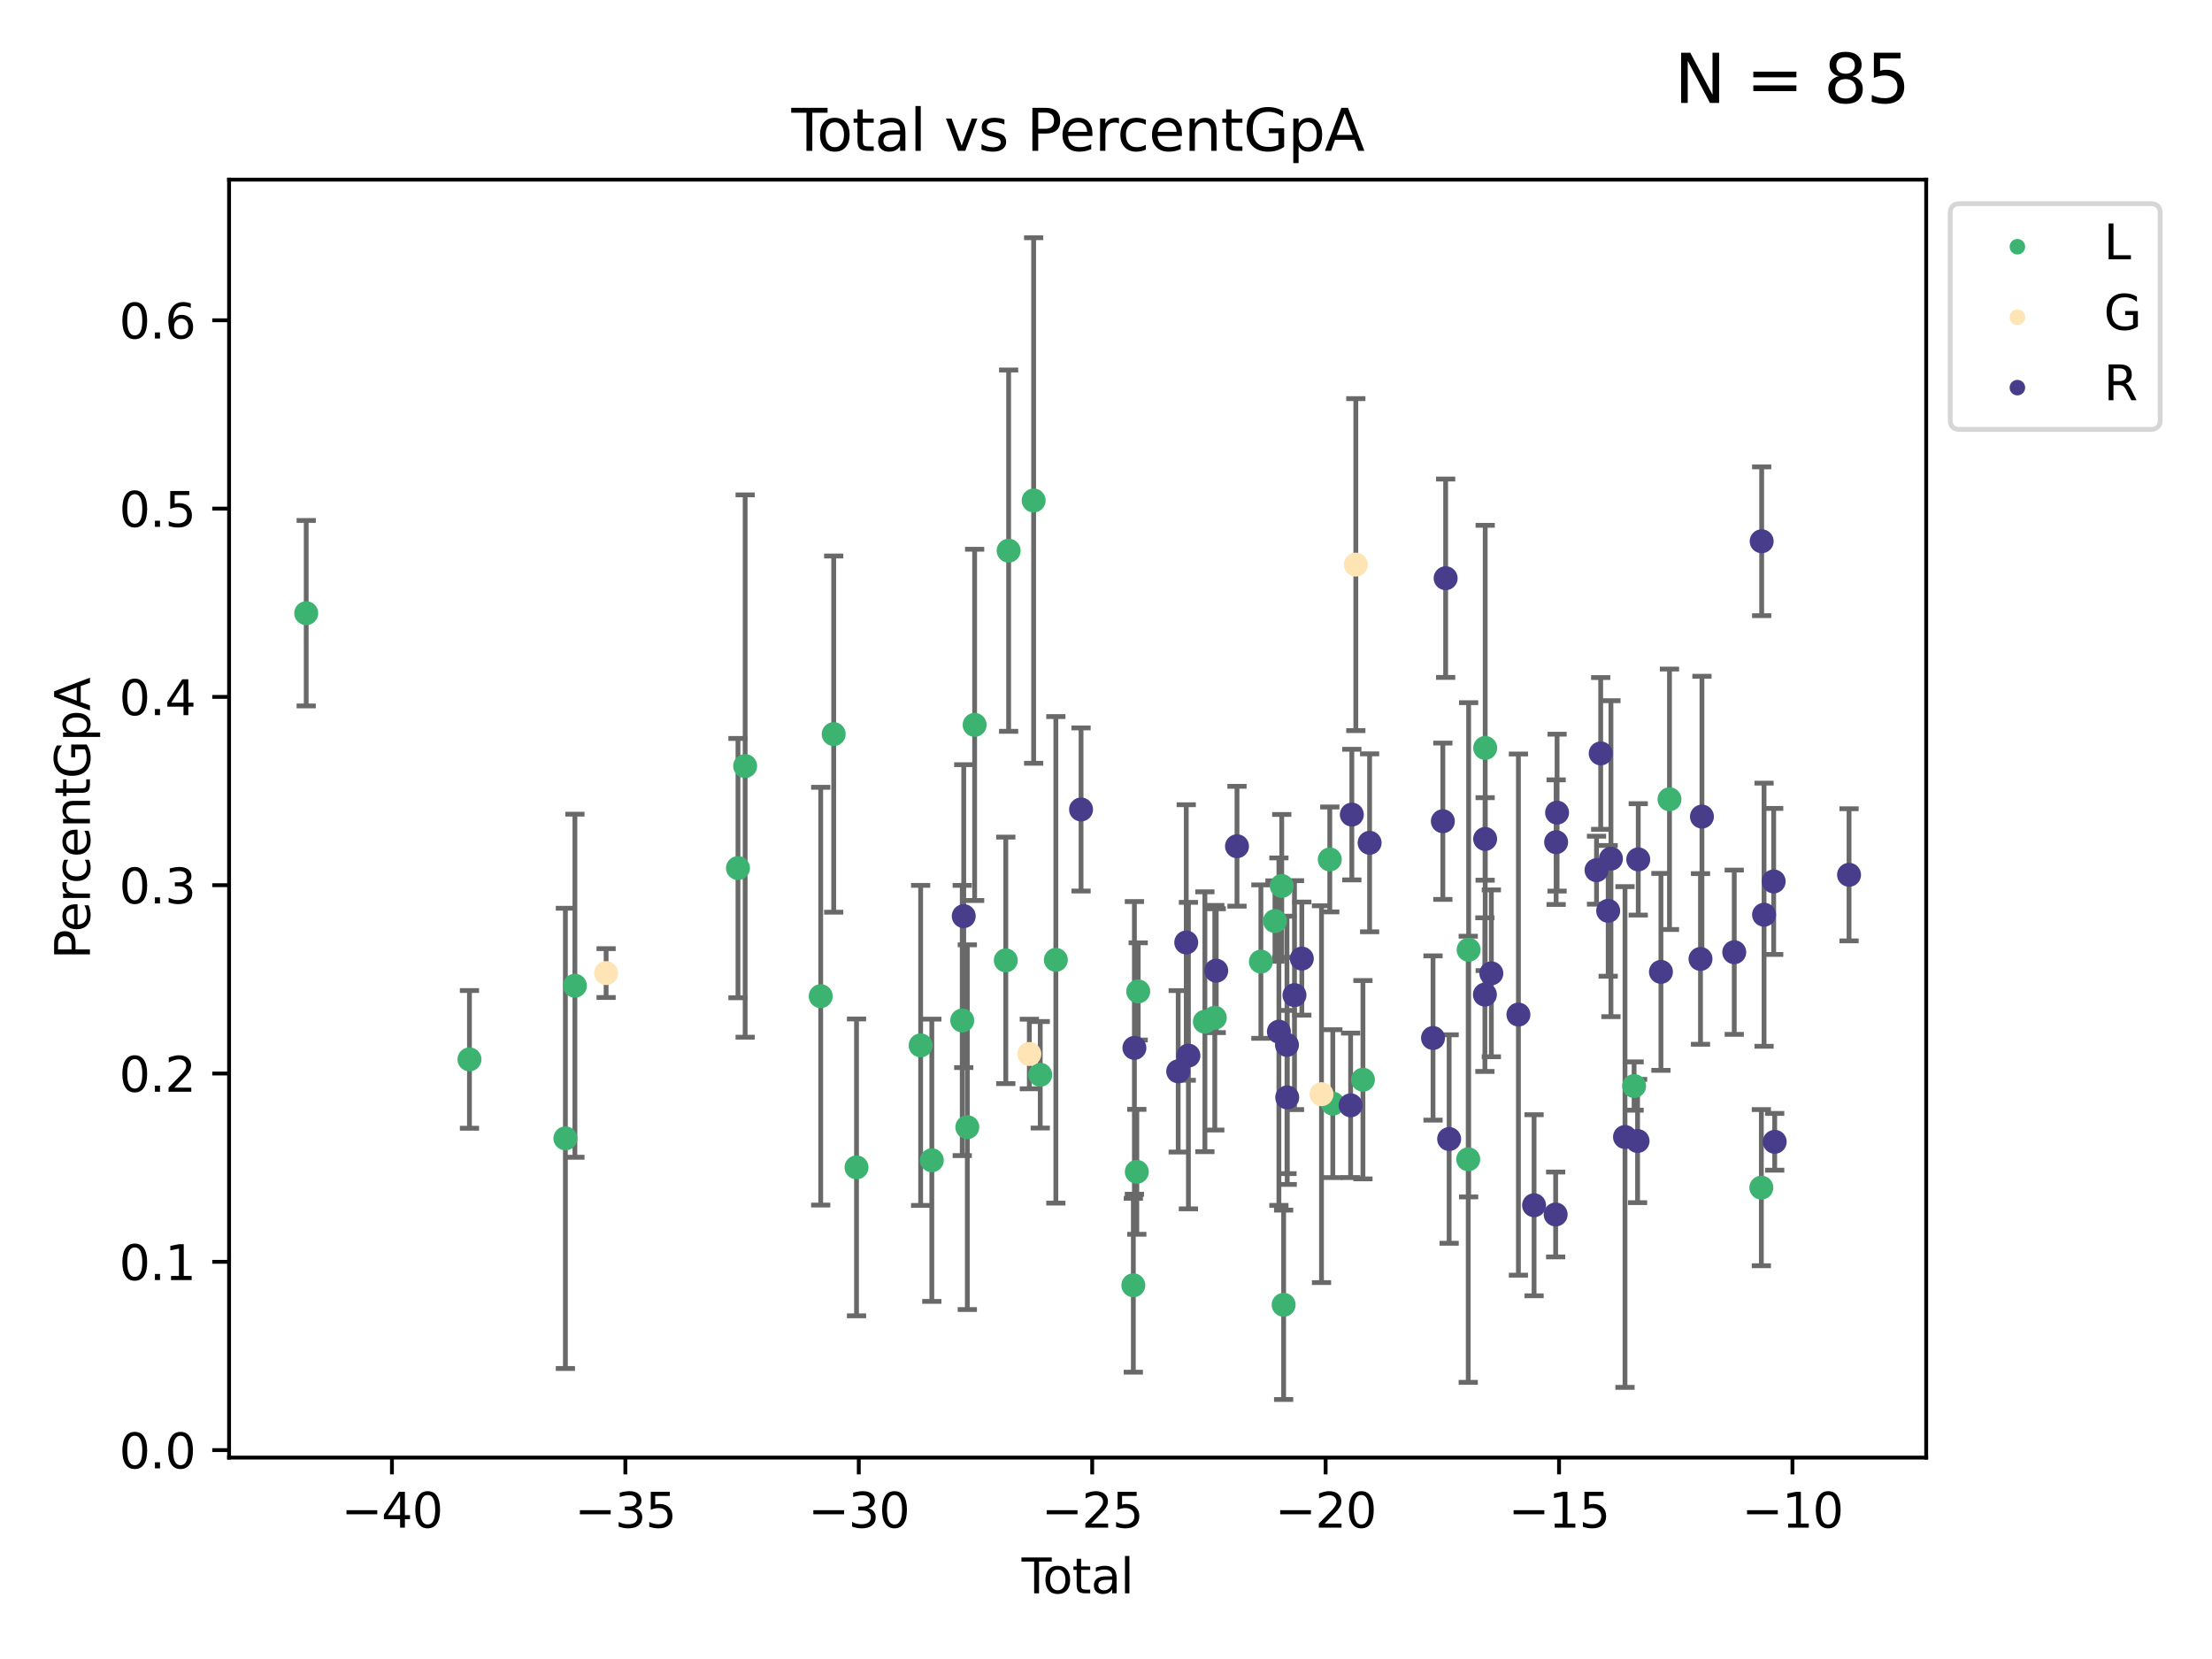 <?xml version="1.0" encoding="utf-8" standalone="no"?>
<!DOCTYPE svg PUBLIC "-//W3C//DTD SVG 1.1//EN"
  "http://www.w3.org/Graphics/SVG/1.1/DTD/svg11.dtd">
<svg xmlns:xlink="http://www.w3.org/1999/xlink" width="460.8pt" height="345.6pt" viewBox="0 0 460.8 345.6" xmlns="http://www.w3.org/2000/svg" version="1.1">
 <defs>
  <style type="text/css">*{stroke-linejoin: round; stroke-linecap: butt}</style>
 </defs>
 <g id="figure_1">
  <g id="patch_1">
   <path d="M 0 345.6 
L 460.8 345.6 
L 460.8 0 
L 0 0 
z
" style="fill: #ffffff"/>
  </g>
  <g id="axes_1">
   <g id="patch_2">
    <path d="M 47.72 303.64 
L 401.26 303.64 
L 401.26 37.423 
L 47.72 37.423 
z
" style="fill: #ffffff"/>
   </g>
   <g id="PathCollection_1">
    <defs>
     <path id="md8ec1697b2" d="M 0 1.118 
C 0.297 1.118 0.581 1 0.791 0.791 
C 1 0.581 1.118 0.297 1.118 0 
C 1.118 -0.297 1 -0.581 0.791 -0.791 
C 0.581 -1 0.297 -1.118 0 -1.118 
C -0.297 -1.118 -0.581 -1 -0.791 -0.791 
C -1 -0.581 -1.118 -0.297 -1.118 0 
C -1.118 0.297 -1 0.581 -0.791 0.791 
C -0.581 1 -0.297 1.118 0 1.118 
z
" style="stroke: #3cb371"/>
    </defs>
    <g clip-path="url(#p57652d85f3)">
     <use xlink:href="#md8ec1697b2" x="63.79" y="127.737" style="fill: #3cb371; stroke: #3cb371"/>
     <use xlink:href="#md8ec1697b2" x="97.798" y="220.689" style="fill: #3cb371; stroke: #3cb371"/>
     <use xlink:href="#md8ec1697b2" x="117.78" y="237.144" style="fill: #3cb371; stroke: #3cb371"/>
     <use xlink:href="#md8ec1697b2" x="119.764" y="205.341" style="fill: #3cb371; stroke: #3cb371"/>
     <use xlink:href="#md8ec1697b2" x="153.735" y="180.841" style="fill: #3cb371; stroke: #3cb371"/>
     <use xlink:href="#md8ec1697b2" x="155.229" y="159.58" style="fill: #3cb371; stroke: #3cb371"/>
     <use xlink:href="#md8ec1697b2" x="170.97" y="207.522" style="fill: #3cb371; stroke: #3cb371"/>
     <use xlink:href="#md8ec1697b2" x="173.675" y="152.927" style="fill: #3cb371; stroke: #3cb371"/>
     <use xlink:href="#md8ec1697b2" x="178.428" y="243.188" style="fill: #3cb371; stroke: #3cb371"/>
     <use xlink:href="#md8ec1697b2" x="191.788" y="217.774" style="fill: #3cb371; stroke: #3cb371"/>
     <use xlink:href="#md8ec1697b2" x="194.115" y="241.709" style="fill: #3cb371; stroke: #3cb371"/>
     <use xlink:href="#md8ec1697b2" x="200.451" y="212.583" style="fill: #3cb371; stroke: #3cb371"/>
     <use xlink:href="#md8ec1697b2" x="201.51" y="234.814" style="fill: #3cb371; stroke: #3cb371"/>
     <use xlink:href="#md8ec1697b2" x="203.035" y="151.004" style="fill: #3cb371; stroke: #3cb371"/>
     <use xlink:href="#md8ec1697b2" x="209.525" y="200.063" style="fill: #3cb371; stroke: #3cb371"/>
     <use xlink:href="#md8ec1697b2" x="210.117" y="114.714" style="fill: #3cb371; stroke: #3cb371"/>
     <use xlink:href="#md8ec1697b2" x="215.327" y="104.26" style="fill: #3cb371; stroke: #3cb371"/>
     <use xlink:href="#md8ec1697b2" x="216.702" y="223.897" style="fill: #3cb371; stroke: #3cb371"/>
     <use xlink:href="#md8ec1697b2" x="219.953" y="199.953" style="fill: #3cb371; stroke: #3cb371"/>
     <use xlink:href="#md8ec1697b2" x="236.095" y="267.747" style="fill: #3cb371; stroke: #3cb371"/>
     <use xlink:href="#md8ec1697b2" x="236.819" y="244.112" style="fill: #3cb371; stroke: #3cb371"/>
     <use xlink:href="#md8ec1697b2" x="237.109" y="206.53" style="fill: #3cb371; stroke: #3cb371"/>
     <use xlink:href="#md8ec1697b2" x="251.001" y="212.847" style="fill: #3cb371; stroke: #3cb371"/>
     <use xlink:href="#md8ec1697b2" x="253.063" y="212.015" style="fill: #3cb371; stroke: #3cb371"/>
     <use xlink:href="#md8ec1697b2" x="262.667" y="200.319" style="fill: #3cb371; stroke: #3cb371"/>
     <use xlink:href="#md8ec1697b2" x="265.603" y="191.873" style="fill: #3cb371; stroke: #3cb371"/>
     <use xlink:href="#md8ec1697b2" x="267.01" y="184.56" style="fill: #3cb371; stroke: #3cb371"/>
     <use xlink:href="#md8ec1697b2" x="267.405" y="271.813" style="fill: #3cb371; stroke: #3cb371"/>
     <use xlink:href="#md8ec1697b2" x="277.017" y="179.04" style="fill: #3cb371; stroke: #3cb371"/>
     <use xlink:href="#md8ec1697b2" x="277.649" y="229.909" style="fill: #3cb371; stroke: #3cb371"/>
     <use xlink:href="#md8ec1697b2" x="283.925" y="224.923" style="fill: #3cb371; stroke: #3cb371"/>
     <use xlink:href="#md8ec1697b2" x="305.859" y="241.501" style="fill: #3cb371; stroke: #3cb371"/>
     <use xlink:href="#md8ec1697b2" x="305.943" y="197.858" style="fill: #3cb371; stroke: #3cb371"/>
     <use xlink:href="#md8ec1697b2" x="309.393" y="155.809" style="fill: #3cb371; stroke: #3cb371"/>
     <use xlink:href="#md8ec1697b2" x="340.414" y="226.241" style="fill: #3cb371; stroke: #3cb371"/>
     <use xlink:href="#md8ec1697b2" x="347.785" y="166.506" style="fill: #3cb371; stroke: #3cb371"/>
     <use xlink:href="#md8ec1697b2" x="366.922" y="247.408" style="fill: #3cb371; stroke: #3cb371"/>
    </g>
   </g>
   <g id="PathCollection_2">
    <defs>
     <path id="m620717b590" d="M 0 1.118 
C 0.297 1.118 0.581 1 0.791 0.791 
C 1 0.581 1.118 0.297 1.118 0 
C 1.118 -0.297 1 -0.581 0.791 -0.791 
C 0.581 -1 0.297 -1.118 0 -1.118 
C -0.297 -1.118 -0.581 -1 -0.791 -0.791 
C -1 -0.581 -1.118 -0.297 -1.118 0 
C -1.118 0.297 -1 0.581 -0.791 0.791 
C -0.581 1 -0.297 1.118 0 1.118 
z
" style="stroke: #ffe4b5"/>
    </defs>
    <g clip-path="url(#p57652d85f3)">
     <use xlink:href="#m620717b590" x="126.265" y="202.71" style="fill: #ffe4b5; stroke: #ffe4b5"/>
     <use xlink:href="#m620717b590" x="214.428" y="219.564" style="fill: #ffe4b5; stroke: #ffe4b5"/>
     <use xlink:href="#m620717b590" x="275.293" y="227.936" style="fill: #ffe4b5; stroke: #ffe4b5"/>
     <use xlink:href="#m620717b590" x="282.444" y="117.621" style="fill: #ffe4b5; stroke: #ffe4b5"/>
    </g>
   </g>
   <g id="PathCollection_3">
    <defs>
     <path id="m3abbad5b7b" d="M 0 1.118 
C 0.297 1.118 0.581 1 0.791 0.791 
C 1 0.581 1.118 0.297 1.118 0 
C 1.118 -0.297 1 -0.581 0.791 -0.791 
C 0.581 -1 0.297 -1.118 0 -1.118 
C -0.297 -1.118 -0.581 -1 -0.791 -0.791 
C -1 -0.581 -1.118 -0.297 -1.118 0 
C -1.118 0.297 -1 0.581 -0.791 0.791 
C -0.581 1 -0.297 1.118 0 1.118 
z
" style="stroke: #483d8b"/>
    </defs>
    <g clip-path="url(#p57652d85f3)">
     <use xlink:href="#m3abbad5b7b" x="200.765" y="190.846" style="fill: #483d8b; stroke: #483d8b"/>
     <use xlink:href="#m3abbad5b7b" x="225.203" y="168.628" style="fill: #483d8b; stroke: #483d8b"/>
     <use xlink:href="#m3abbad5b7b" x="236.318" y="218.297" style="fill: #483d8b; stroke: #483d8b"/>
     <use xlink:href="#m3abbad5b7b" x="245.441" y="223.176" style="fill: #483d8b; stroke: #483d8b"/>
     <use xlink:href="#m3abbad5b7b" x="247.117" y="196.335" style="fill: #483d8b; stroke: #483d8b"/>
     <use xlink:href="#m3abbad5b7b" x="247.569" y="219.9" style="fill: #483d8b; stroke: #483d8b"/>
     <use xlink:href="#m3abbad5b7b" x="253.365" y="202.211" style="fill: #483d8b; stroke: #483d8b"/>
     <use xlink:href="#m3abbad5b7b" x="257.688" y="176.287" style="fill: #483d8b; stroke: #483d8b"/>
     <use xlink:href="#m3abbad5b7b" x="266.417" y="214.913" style="fill: #483d8b; stroke: #483d8b"/>
     <use xlink:href="#m3abbad5b7b" x="268.101" y="217.672" style="fill: #483d8b; stroke: #483d8b"/>
     <use xlink:href="#m3abbad5b7b" x="268.15" y="228.615" style="fill: #483d8b; stroke: #483d8b"/>
     <use xlink:href="#m3abbad5b7b" x="269.665" y="207.303" style="fill: #483d8b; stroke: #483d8b"/>
     <use xlink:href="#m3abbad5b7b" x="271.194" y="199.691" style="fill: #483d8b; stroke: #483d8b"/>
     <use xlink:href="#m3abbad5b7b" x="281.36" y="230.26" style="fill: #483d8b; stroke: #483d8b"/>
     <use xlink:href="#m3abbad5b7b" x="281.612" y="169.694" style="fill: #483d8b; stroke: #483d8b"/>
     <use xlink:href="#m3abbad5b7b" x="285.316" y="175.573" style="fill: #483d8b; stroke: #483d8b"/>
     <use xlink:href="#m3abbad5b7b" x="298.525" y="216.236" style="fill: #483d8b; stroke: #483d8b"/>
     <use xlink:href="#m3abbad5b7b" x="300.573" y="171.079" style="fill: #483d8b; stroke: #483d8b"/>
     <use xlink:href="#m3abbad5b7b" x="301.155" y="120.452" style="fill: #483d8b; stroke: #483d8b"/>
     <use xlink:href="#m3abbad5b7b" x="301.883" y="237.282" style="fill: #483d8b; stroke: #483d8b"/>
     <use xlink:href="#m3abbad5b7b" x="309.333" y="207.196" style="fill: #483d8b; stroke: #483d8b"/>
     <use xlink:href="#m3abbad5b7b" x="309.382" y="174.766" style="fill: #483d8b; stroke: #483d8b"/>
     <use xlink:href="#m3abbad5b7b" x="310.674" y="202.765" style="fill: #483d8b; stroke: #483d8b"/>
     <use xlink:href="#m3abbad5b7b" x="316.312" y="211.357" style="fill: #483d8b; stroke: #483d8b"/>
     <use xlink:href="#m3abbad5b7b" x="319.575" y="251.075" style="fill: #483d8b; stroke: #483d8b"/>
     <use xlink:href="#m3abbad5b7b" x="324.072" y="252.997" style="fill: #483d8b; stroke: #483d8b"/>
     <use xlink:href="#m3abbad5b7b" x="324.17" y="175.44" style="fill: #483d8b; stroke: #483d8b"/>
     <use xlink:href="#m3abbad5b7b" x="324.368" y="169.286" style="fill: #483d8b; stroke: #483d8b"/>
     <use xlink:href="#m3abbad5b7b" x="332.586" y="181.278" style="fill: #483d8b; stroke: #483d8b"/>
     <use xlink:href="#m3abbad5b7b" x="333.454" y="156.949" style="fill: #483d8b; stroke: #483d8b"/>
     <use xlink:href="#m3abbad5b7b" x="335.013" y="189.744" style="fill: #483d8b; stroke: #483d8b"/>
     <use xlink:href="#m3abbad5b7b" x="335.589" y="178.878" style="fill: #483d8b; stroke: #483d8b"/>
     <use xlink:href="#m3abbad5b7b" x="338.517" y="236.857" style="fill: #483d8b; stroke: #483d8b"/>
     <use xlink:href="#m3abbad5b7b" x="341.137" y="237.697" style="fill: #483d8b; stroke: #483d8b"/>
     <use xlink:href="#m3abbad5b7b" x="341.276" y="179.029" style="fill: #483d8b; stroke: #483d8b"/>
     <use xlink:href="#m3abbad5b7b" x="346.004" y="202.461" style="fill: #483d8b; stroke: #483d8b"/>
     <use xlink:href="#m3abbad5b7b" x="354.245" y="199.765" style="fill: #483d8b; stroke: #483d8b"/>
     <use xlink:href="#m3abbad5b7b" x="354.546" y="170.109" style="fill: #483d8b; stroke: #483d8b"/>
     <use xlink:href="#m3abbad5b7b" x="361.276" y="198.363" style="fill: #483d8b; stroke: #483d8b"/>
     <use xlink:href="#m3abbad5b7b" x="366.989" y="112.756" style="fill: #483d8b; stroke: #483d8b"/>
     <use xlink:href="#m3abbad5b7b" x="367.486" y="190.552" style="fill: #483d8b; stroke: #483d8b"/>
     <use xlink:href="#m3abbad5b7b" x="369.492" y="183.617" style="fill: #483d8b; stroke: #483d8b"/>
     <use xlink:href="#m3abbad5b7b" x="369.702" y="237.858" style="fill: #483d8b; stroke: #483d8b"/>
     <use xlink:href="#m3abbad5b7b" x="385.19" y="182.238" style="fill: #483d8b; stroke: #483d8b"/>
    </g>
   </g>
   <g id="matplotlib.axis_1">
    <g id="xtick_1">
     <g id="line2d_1">
      <defs>
       <path id="mc223446a62" d="M 0 0 
L 0 3.5 
" style="stroke: #000000; stroke-width: 0.8"/>
      </defs>
      <g>
       <use xlink:href="#mc223446a62" x="81.648" y="303.64" style="stroke: #000000; stroke-width: 0.8"/>
      </g>
     </g>
     <g id="text_1">
      <!-- −40 -->
      <g transform="translate(71.096 318.238)scale(0.1 -0.1)">
       <defs>
        <path id="DejaVuSans-2212" d="M 678 2272 
L 4684 2272 
L 4684 1741 
L 678 1741 
L 678 2272 
z
" transform="scale(0.016)"/>
        <path id="DejaVuSans-34" d="M 2419 4116 
L 825 1625 
L 2419 1625 
L 2419 4116 
z
M 2253 4666 
L 3047 4666 
L 3047 1625 
L 3713 1625 
L 3713 1100 
L 3047 1100 
L 3047 0 
L 2419 0 
L 2419 1100 
L 313 1100 
L 313 1709 
L 2253 4666 
z
" transform="scale(0.016)"/>
        <path id="DejaVuSans-30" d="M 2034 4250 
Q 1547 4250 1301 3770 
Q 1056 3291 1056 2328 
Q 1056 1369 1301 889 
Q 1547 409 2034 409 
Q 2525 409 2770 889 
Q 3016 1369 3016 2328 
Q 3016 3291 2770 3770 
Q 2525 4250 2034 4250 
z
M 2034 4750 
Q 2819 4750 3233 4129 
Q 3647 3509 3647 2328 
Q 3647 1150 3233 529 
Q 2819 -91 2034 -91 
Q 1250 -91 836 529 
Q 422 1150 422 2328 
Q 422 3509 836 4129 
Q 1250 4750 2034 4750 
z
" transform="scale(0.016)"/>
       </defs>
       <use xlink:href="#DejaVuSans-2212"/>
       <use xlink:href="#DejaVuSans-34" x="83.789"/>
       <use xlink:href="#DejaVuSans-30" x="147.412"/>
      </g>
     </g>
    </g>
    <g id="xtick_2">
     <g id="line2d_2">
      <g>
       <use xlink:href="#mc223446a62" x="130.274" y="303.64" style="stroke: #000000; stroke-width: 0.8"/>
      </g>
     </g>
     <g id="text_2">
      <!-- −35 -->
      <g transform="translate(119.722 318.238)scale(0.1 -0.1)">
       <defs>
        <path id="DejaVuSans-33" d="M 2597 2516 
Q 3050 2419 3304 2112 
Q 3559 1806 3559 1356 
Q 3559 666 3084 287 
Q 2609 -91 1734 -91 
Q 1441 -91 1130 -33 
Q 819 25 488 141 
L 488 750 
Q 750 597 1062 519 
Q 1375 441 1716 441 
Q 2309 441 2620 675 
Q 2931 909 2931 1356 
Q 2931 1769 2642 2001 
Q 2353 2234 1838 2234 
L 1294 2234 
L 1294 2753 
L 1863 2753 
Q 2328 2753 2575 2939 
Q 2822 3125 2822 3475 
Q 2822 3834 2567 4026 
Q 2313 4219 1838 4219 
Q 1578 4219 1281 4162 
Q 984 4106 628 3988 
L 628 4550 
Q 988 4650 1302 4700 
Q 1616 4750 1894 4750 
Q 2613 4750 3031 4423 
Q 3450 4097 3450 3541 
Q 3450 3153 3228 2886 
Q 3006 2619 2597 2516 
z
" transform="scale(0.016)"/>
        <path id="DejaVuSans-35" d="M 691 4666 
L 3169 4666 
L 3169 4134 
L 1269 4134 
L 1269 2991 
Q 1406 3038 1543 3061 
Q 1681 3084 1819 3084 
Q 2600 3084 3056 2656 
Q 3513 2228 3513 1497 
Q 3513 744 3044 326 
Q 2575 -91 1722 -91 
Q 1428 -91 1123 -41 
Q 819 9 494 109 
L 494 744 
Q 775 591 1075 516 
Q 1375 441 1709 441 
Q 2250 441 2565 725 
Q 2881 1009 2881 1497 
Q 2881 1984 2565 2268 
Q 2250 2553 1709 2553 
Q 1456 2553 1204 2497 
Q 953 2441 691 2322 
L 691 4666 
z
" transform="scale(0.016)"/>
       </defs>
       <use xlink:href="#DejaVuSans-2212"/>
       <use xlink:href="#DejaVuSans-33" x="83.789"/>
       <use xlink:href="#DejaVuSans-35" x="147.412"/>
      </g>
     </g>
    </g>
    <g id="xtick_3">
     <g id="line2d_3">
      <g>
       <use xlink:href="#mc223446a62" x="178.9" y="303.64" style="stroke: #000000; stroke-width: 0.8"/>
      </g>
     </g>
     <g id="text_3">
      <!-- −30 -->
      <g transform="translate(168.348 318.238)scale(0.1 -0.1)">
       <use xlink:href="#DejaVuSans-2212"/>
       <use xlink:href="#DejaVuSans-33" x="83.789"/>
       <use xlink:href="#DejaVuSans-30" x="147.412"/>
      </g>
     </g>
    </g>
    <g id="xtick_4">
     <g id="line2d_4">
      <g>
       <use xlink:href="#mc223446a62" x="227.526" y="303.64" style="stroke: #000000; stroke-width: 0.8"/>
      </g>
     </g>
     <g id="text_4">
      <!-- −25 -->
      <g transform="translate(216.973 318.238)scale(0.1 -0.1)">
       <defs>
        <path id="DejaVuSans-32" d="M 1228 531 
L 3431 531 
L 3431 0 
L 469 0 
L 469 531 
Q 828 903 1448 1529 
Q 2069 2156 2228 2338 
Q 2531 2678 2651 2914 
Q 2772 3150 2772 3378 
Q 2772 3750 2511 3984 
Q 2250 4219 1831 4219 
Q 1534 4219 1204 4116 
Q 875 4013 500 3803 
L 500 4441 
Q 881 4594 1212 4672 
Q 1544 4750 1819 4750 
Q 2544 4750 2975 4387 
Q 3406 4025 3406 3419 
Q 3406 3131 3298 2873 
Q 3191 2616 2906 2266 
Q 2828 2175 2409 1742 
Q 1991 1309 1228 531 
z
" transform="scale(0.016)"/>
       </defs>
       <use xlink:href="#DejaVuSans-2212"/>
       <use xlink:href="#DejaVuSans-32" x="83.789"/>
       <use xlink:href="#DejaVuSans-35" x="147.412"/>
      </g>
     </g>
    </g>
    <g id="xtick_5">
     <g id="line2d_5">
      <g>
       <use xlink:href="#mc223446a62" x="276.152" y="303.64" style="stroke: #000000; stroke-width: 0.8"/>
      </g>
     </g>
     <g id="text_5">
      <!-- −20 -->
      <g transform="translate(265.599 318.238)scale(0.1 -0.1)">
       <use xlink:href="#DejaVuSans-2212"/>
       <use xlink:href="#DejaVuSans-32" x="83.789"/>
       <use xlink:href="#DejaVuSans-30" x="147.412"/>
      </g>
     </g>
    </g>
    <g id="xtick_6">
     <g id="line2d_6">
      <g>
       <use xlink:href="#mc223446a62" x="324.777" y="303.64" style="stroke: #000000; stroke-width: 0.8"/>
      </g>
     </g>
     <g id="text_6">
      <!-- −15 -->
      <g transform="translate(314.225 318.238)scale(0.1 -0.1)">
       <defs>
        <path id="DejaVuSans-31" d="M 794 531 
L 1825 531 
L 1825 4091 
L 703 3866 
L 703 4441 
L 1819 4666 
L 2450 4666 
L 2450 531 
L 3481 531 
L 3481 0 
L 794 0 
L 794 531 
z
" transform="scale(0.016)"/>
       </defs>
       <use xlink:href="#DejaVuSans-2212"/>
       <use xlink:href="#DejaVuSans-31" x="83.789"/>
       <use xlink:href="#DejaVuSans-35" x="147.412"/>
      </g>
     </g>
    </g>
    <g id="xtick_7">
     <g id="line2d_7">
      <g>
       <use xlink:href="#mc223446a62" x="373.403" y="303.64" style="stroke: #000000; stroke-width: 0.8"/>
      </g>
     </g>
     <g id="text_7">
      <!-- −10 -->
      <g transform="translate(362.851 318.238)scale(0.1 -0.1)">
       <use xlink:href="#DejaVuSans-2212"/>
       <use xlink:href="#DejaVuSans-31" x="83.789"/>
       <use xlink:href="#DejaVuSans-30" x="147.412"/>
      </g>
     </g>
    </g>
    <g id="text_8">
     <!-- Total -->
     <g transform="translate(212.813 331.917)scale(0.1 -0.1)">
      <defs>
       <path id="DejaVuSans-54" d="M -19 4666 
L 3928 4666 
L 3928 4134 
L 2272 4134 
L 2272 0 
L 1638 0 
L 1638 4134 
L -19 4134 
L -19 4666 
z
" transform="scale(0.016)"/>
       <path id="DejaVuSans-6f" d="M 1959 3097 
Q 1497 3097 1228 2736 
Q 959 2375 959 1747 
Q 959 1119 1226 758 
Q 1494 397 1959 397 
Q 2419 397 2687 759 
Q 2956 1122 2956 1747 
Q 2956 2369 2687 2733 
Q 2419 3097 1959 3097 
z
M 1959 3584 
Q 2709 3584 3137 3096 
Q 3566 2609 3566 1747 
Q 3566 888 3137 398 
Q 2709 -91 1959 -91 
Q 1206 -91 779 398 
Q 353 888 353 1747 
Q 353 2609 779 3096 
Q 1206 3584 1959 3584 
z
" transform="scale(0.016)"/>
       <path id="DejaVuSans-74" d="M 1172 4494 
L 1172 3500 
L 2356 3500 
L 2356 3053 
L 1172 3053 
L 1172 1153 
Q 1172 725 1289 603 
Q 1406 481 1766 481 
L 2356 481 
L 2356 0 
L 1766 0 
Q 1100 0 847 248 
Q 594 497 594 1153 
L 594 3053 
L 172 3053 
L 172 3500 
L 594 3500 
L 594 4494 
L 1172 4494 
z
" transform="scale(0.016)"/>
       <path id="DejaVuSans-61" d="M 2194 1759 
Q 1497 1759 1228 1600 
Q 959 1441 959 1056 
Q 959 750 1161 570 
Q 1363 391 1709 391 
Q 2188 391 2477 730 
Q 2766 1069 2766 1631 
L 2766 1759 
L 2194 1759 
z
M 3341 1997 
L 3341 0 
L 2766 0 
L 2766 531 
Q 2569 213 2275 61 
Q 1981 -91 1556 -91 
Q 1019 -91 701 211 
Q 384 513 384 1019 
Q 384 1609 779 1909 
Q 1175 2209 1959 2209 
L 2766 2209 
L 2766 2266 
Q 2766 2663 2505 2880 
Q 2244 3097 1772 3097 
Q 1472 3097 1187 3025 
Q 903 2953 641 2809 
L 641 3341 
Q 956 3463 1253 3523 
Q 1550 3584 1831 3584 
Q 2591 3584 2966 3190 
Q 3341 2797 3341 1997 
z
" transform="scale(0.016)"/>
       <path id="DejaVuSans-6c" d="M 603 4863 
L 1178 4863 
L 1178 0 
L 603 0 
L 603 4863 
z
" transform="scale(0.016)"/>
      </defs>
      <use xlink:href="#DejaVuSans-54"/>
      <use xlink:href="#DejaVuSans-6f" x="44.084"/>
      <use xlink:href="#DejaVuSans-74" x="105.266"/>
      <use xlink:href="#DejaVuSans-61" x="144.475"/>
      <use xlink:href="#DejaVuSans-6c" x="205.754"/>
     </g>
    </g>
   </g>
   <g id="matplotlib.axis_2">
    <g id="ytick_1">
     <g id="line2d_8">
      <defs>
       <path id="mf3fb216ff1" d="M 0 0 
L -3.5 0 
" style="stroke: #000000; stroke-width: 0.8"/>
      </defs>
      <g>
       <use xlink:href="#mf3fb216ff1" x="47.72" y="302.085" style="stroke: #000000; stroke-width: 0.8"/>
      </g>
     </g>
     <g id="text_9">
      <!-- 0.0 -->
      <g transform="translate(24.817 305.885)scale(0.1 -0.1)">
       <defs>
        <path id="DejaVuSans-2e" d="M 684 794 
L 1344 794 
L 1344 0 
L 684 0 
L 684 794 
z
" transform="scale(0.016)"/>
       </defs>
       <use xlink:href="#DejaVuSans-30"/>
       <use xlink:href="#DejaVuSans-2e" x="63.623"/>
       <use xlink:href="#DejaVuSans-30" x="95.41"/>
      </g>
     </g>
    </g>
    <g id="ytick_2">
     <g id="line2d_9">
      <g>
       <use xlink:href="#mf3fb216ff1" x="47.72" y="262.858" style="stroke: #000000; stroke-width: 0.8"/>
      </g>
     </g>
     <g id="text_10">
      <!-- 0.1 -->
      <g transform="translate(24.817 266.657)scale(0.1 -0.1)">
       <use xlink:href="#DejaVuSans-30"/>
       <use xlink:href="#DejaVuSans-2e" x="63.623"/>
       <use xlink:href="#DejaVuSans-31" x="95.41"/>
      </g>
     </g>
    </g>
    <g id="ytick_3">
     <g id="line2d_10">
      <g>
       <use xlink:href="#mf3fb216ff1" x="47.72" y="223.631" style="stroke: #000000; stroke-width: 0.8"/>
      </g>
     </g>
     <g id="text_11">
      <!-- 0.2 -->
      <g transform="translate(24.817 227.43)scale(0.1 -0.1)">
       <use xlink:href="#DejaVuSans-30"/>
       <use xlink:href="#DejaVuSans-2e" x="63.623"/>
       <use xlink:href="#DejaVuSans-32" x="95.41"/>
      </g>
     </g>
    </g>
    <g id="ytick_4">
     <g id="line2d_11">
      <g>
       <use xlink:href="#mf3fb216ff1" x="47.72" y="184.403" style="stroke: #000000; stroke-width: 0.8"/>
      </g>
     </g>
     <g id="text_12">
      <!-- 0.3 -->
      <g transform="translate(24.817 188.203)scale(0.1 -0.1)">
       <use xlink:href="#DejaVuSans-30"/>
       <use xlink:href="#DejaVuSans-2e" x="63.623"/>
       <use xlink:href="#DejaVuSans-33" x="95.41"/>
      </g>
     </g>
    </g>
    <g id="ytick_5">
     <g id="line2d_12">
      <g>
       <use xlink:href="#mf3fb216ff1" x="47.72" y="145.176" style="stroke: #000000; stroke-width: 0.8"/>
      </g>
     </g>
     <g id="text_13">
      <!-- 0.4 -->
      <g transform="translate(24.817 148.975)scale(0.1 -0.1)">
       <use xlink:href="#DejaVuSans-30"/>
       <use xlink:href="#DejaVuSans-2e" x="63.623"/>
       <use xlink:href="#DejaVuSans-34" x="95.41"/>
      </g>
     </g>
    </g>
    <g id="ytick_6">
     <g id="line2d_13">
      <g>
       <use xlink:href="#mf3fb216ff1" x="47.72" y="105.949" style="stroke: #000000; stroke-width: 0.8"/>
      </g>
     </g>
     <g id="text_14">
      <!-- 0.5 -->
      <g transform="translate(24.817 109.748)scale(0.1 -0.1)">
       <use xlink:href="#DejaVuSans-30"/>
       <use xlink:href="#DejaVuSans-2e" x="63.623"/>
       <use xlink:href="#DejaVuSans-35" x="95.41"/>
      </g>
     </g>
    </g>
    <g id="ytick_7">
     <g id="line2d_14">
      <g>
       <use xlink:href="#mf3fb216ff1" x="47.72" y="66.722" style="stroke: #000000; stroke-width: 0.8"/>
      </g>
     </g>
     <g id="text_15">
      <!-- 0.6 -->
      <g transform="translate(24.817 70.521)scale(0.1 -0.1)">
       <defs>
        <path id="DejaVuSans-36" d="M 2113 2584 
Q 1688 2584 1439 2293 
Q 1191 2003 1191 1497 
Q 1191 994 1439 701 
Q 1688 409 2113 409 
Q 2538 409 2786 701 
Q 3034 994 3034 1497 
Q 3034 2003 2786 2293 
Q 2538 2584 2113 2584 
z
M 3366 4563 
L 3366 3988 
Q 3128 4100 2886 4159 
Q 2644 4219 2406 4219 
Q 1781 4219 1451 3797 
Q 1122 3375 1075 2522 
Q 1259 2794 1537 2939 
Q 1816 3084 2150 3084 
Q 2853 3084 3261 2657 
Q 3669 2231 3669 1497 
Q 3669 778 3244 343 
Q 2819 -91 2113 -91 
Q 1303 -91 875 529 
Q 447 1150 447 2328 
Q 447 3434 972 4092 
Q 1497 4750 2381 4750 
Q 2619 4750 2861 4703 
Q 3103 4656 3366 4563 
z
" transform="scale(0.016)"/>
       </defs>
       <use xlink:href="#DejaVuSans-30"/>
       <use xlink:href="#DejaVuSans-2e" x="63.623"/>
       <use xlink:href="#DejaVuSans-36" x="95.41"/>
      </g>
     </g>
    </g>
    <g id="text_16">
     <!-- PercentGpA -->
     <g transform="translate(18.737 199.808)rotate(-90)scale(0.1 -0.1)">
      <defs>
       <path id="DejaVuSans-50" d="M 1259 4147 
L 1259 2394 
L 2053 2394 
Q 2494 2394 2734 2622 
Q 2975 2850 2975 3272 
Q 2975 3691 2734 3919 
Q 2494 4147 2053 4147 
L 1259 4147 
z
M 628 4666 
L 2053 4666 
Q 2838 4666 3239 4311 
Q 3641 3956 3641 3272 
Q 3641 2581 3239 2228 
Q 2838 1875 2053 1875 
L 1259 1875 
L 1259 0 
L 628 0 
L 628 4666 
z
" transform="scale(0.016)"/>
       <path id="DejaVuSans-65" d="M 3597 1894 
L 3597 1613 
L 953 1613 
Q 991 1019 1311 708 
Q 1631 397 2203 397 
Q 2534 397 2845 478 
Q 3156 559 3463 722 
L 3463 178 
Q 3153 47 2828 -22 
Q 2503 -91 2169 -91 
Q 1331 -91 842 396 
Q 353 884 353 1716 
Q 353 2575 817 3079 
Q 1281 3584 2069 3584 
Q 2775 3584 3186 3129 
Q 3597 2675 3597 1894 
z
M 3022 2063 
Q 3016 2534 2758 2815 
Q 2500 3097 2075 3097 
Q 1594 3097 1305 2825 
Q 1016 2553 972 2059 
L 3022 2063 
z
" transform="scale(0.016)"/>
       <path id="DejaVuSans-72" d="M 2631 2963 
Q 2534 3019 2420 3045 
Q 2306 3072 2169 3072 
Q 1681 3072 1420 2755 
Q 1159 2438 1159 1844 
L 1159 0 
L 581 0 
L 581 3500 
L 1159 3500 
L 1159 2956 
Q 1341 3275 1631 3429 
Q 1922 3584 2338 3584 
Q 2397 3584 2469 3576 
Q 2541 3569 2628 3553 
L 2631 2963 
z
" transform="scale(0.016)"/>
       <path id="DejaVuSans-63" d="M 3122 3366 
L 3122 2828 
Q 2878 2963 2633 3030 
Q 2388 3097 2138 3097 
Q 1578 3097 1268 2742 
Q 959 2388 959 1747 
Q 959 1106 1268 751 
Q 1578 397 2138 397 
Q 2388 397 2633 464 
Q 2878 531 3122 666 
L 3122 134 
Q 2881 22 2623 -34 
Q 2366 -91 2075 -91 
Q 1284 -91 818 406 
Q 353 903 353 1747 
Q 353 2603 823 3093 
Q 1294 3584 2113 3584 
Q 2378 3584 2631 3529 
Q 2884 3475 3122 3366 
z
" transform="scale(0.016)"/>
       <path id="DejaVuSans-6e" d="M 3513 2113 
L 3513 0 
L 2938 0 
L 2938 2094 
Q 2938 2591 2744 2837 
Q 2550 3084 2163 3084 
Q 1697 3084 1428 2787 
Q 1159 2491 1159 1978 
L 1159 0 
L 581 0 
L 581 3500 
L 1159 3500 
L 1159 2956 
Q 1366 3272 1645 3428 
Q 1925 3584 2291 3584 
Q 2894 3584 3203 3211 
Q 3513 2838 3513 2113 
z
" transform="scale(0.016)"/>
       <path id="DejaVuSans-47" d="M 3809 666 
L 3809 1919 
L 2778 1919 
L 2778 2438 
L 4434 2438 
L 4434 434 
Q 4069 175 3628 42 
Q 3188 -91 2688 -91 
Q 1594 -91 976 548 
Q 359 1188 359 2328 
Q 359 3472 976 4111 
Q 1594 4750 2688 4750 
Q 3144 4750 3555 4637 
Q 3966 4525 4313 4306 
L 4313 3634 
Q 3963 3931 3569 4081 
Q 3175 4231 2741 4231 
Q 1884 4231 1454 3753 
Q 1025 3275 1025 2328 
Q 1025 1384 1454 906 
Q 1884 428 2741 428 
Q 3075 428 3337 486 
Q 3600 544 3809 666 
z
" transform="scale(0.016)"/>
       <path id="DejaVuSans-70" d="M 1159 525 
L 1159 -1331 
L 581 -1331 
L 581 3500 
L 1159 3500 
L 1159 2969 
Q 1341 3281 1617 3432 
Q 1894 3584 2278 3584 
Q 2916 3584 3314 3078 
Q 3713 2572 3713 1747 
Q 3713 922 3314 415 
Q 2916 -91 2278 -91 
Q 1894 -91 1617 61 
Q 1341 213 1159 525 
z
M 3116 1747 
Q 3116 2381 2855 2742 
Q 2594 3103 2138 3103 
Q 1681 3103 1420 2742 
Q 1159 2381 1159 1747 
Q 1159 1113 1420 752 
Q 1681 391 2138 391 
Q 2594 391 2855 752 
Q 3116 1113 3116 1747 
z
" transform="scale(0.016)"/>
       <path id="DejaVuSans-41" d="M 2188 4044 
L 1331 1722 
L 3047 1722 
L 2188 4044 
z
M 1831 4666 
L 2547 4666 
L 4325 0 
L 3669 0 
L 3244 1197 
L 1141 1197 
L 716 0 
L 50 0 
L 1831 4666 
z
" transform="scale(0.016)"/>
      </defs>
      <use xlink:href="#DejaVuSans-50"/>
      <use xlink:href="#DejaVuSans-65" x="56.678"/>
      <use xlink:href="#DejaVuSans-72" x="118.201"/>
      <use xlink:href="#DejaVuSans-63" x="157.064"/>
      <use xlink:href="#DejaVuSans-65" x="212.045"/>
      <use xlink:href="#DejaVuSans-6e" x="273.568"/>
      <use xlink:href="#DejaVuSans-74" x="336.947"/>
      <use xlink:href="#DejaVuSans-47" x="376.156"/>
      <use xlink:href="#DejaVuSans-70" x="453.646"/>
      <use xlink:href="#DejaVuSans-41" x="517.123"/>
     </g>
    </g>
   </g>
   <g id="LineCollection_1">
    <path d="M 63.79 147.054 
L 63.79 108.42 
" clip-path="url(#p57652d85f3)" style="fill: none; stroke: #696969"/>
    <path d="M 97.798 235.031 
L 97.798 206.347 
" clip-path="url(#p57652d85f3)" style="fill: none; stroke: #696969"/>
    <path d="M 117.78 285.081 
L 117.78 189.207 
" clip-path="url(#p57652d85f3)" style="fill: none; stroke: #696969"/>
    <path d="M 119.764 241.079 
L 119.764 169.603 
" clip-path="url(#p57652d85f3)" style="fill: none; stroke: #696969"/>
    <path d="M 153.735 207.85 
L 153.735 153.833 
" clip-path="url(#p57652d85f3)" style="fill: none; stroke: #696969"/>
    <path d="M 155.229 216.067 
L 155.229 103.093 
" clip-path="url(#p57652d85f3)" style="fill: none; stroke: #696969"/>
    <path d="M 170.97 251.034 
L 170.97 164.009 
" clip-path="url(#p57652d85f3)" style="fill: none; stroke: #696969"/>
    <path d="M 173.675 190.029 
L 173.675 115.825 
" clip-path="url(#p57652d85f3)" style="fill: none; stroke: #696969"/>
    <path d="M 178.428 274.107 
L 178.428 212.269 
" clip-path="url(#p57652d85f3)" style="fill: none; stroke: #696969"/>
    <path d="M 191.788 251.112 
L 191.788 184.436 
" clip-path="url(#p57652d85f3)" style="fill: none; stroke: #696969"/>
    <path d="M 194.115 271.108 
L 194.115 212.31 
" clip-path="url(#p57652d85f3)" style="fill: none; stroke: #696969"/>
    <path d="M 200.451 240.733 
L 200.451 184.434 
" clip-path="url(#p57652d85f3)" style="fill: none; stroke: #696969"/>
    <path d="M 201.51 272.804 
L 201.51 196.823 
" clip-path="url(#p57652d85f3)" style="fill: none; stroke: #696969"/>
    <path d="M 203.035 187.589 
L 203.035 114.42 
" clip-path="url(#p57652d85f3)" style="fill: none; stroke: #696969"/>
    <path d="M 209.525 225.74 
L 209.525 174.387 
" clip-path="url(#p57652d85f3)" style="fill: none; stroke: #696969"/>
    <path d="M 210.117 152.345 
L 210.117 77.083 
" clip-path="url(#p57652d85f3)" style="fill: none; stroke: #696969"/>
    <path d="M 215.327 158.997 
L 215.327 49.524 
" clip-path="url(#p57652d85f3)" style="fill: none; stroke: #696969"/>
    <path d="M 216.702 234.99 
L 216.702 212.805 
" clip-path="url(#p57652d85f3)" style="fill: none; stroke: #696969"/>
    <path d="M 219.953 250.629 
L 219.953 149.276 
" clip-path="url(#p57652d85f3)" style="fill: none; stroke: #696969"/>
    <path d="M 236.095 285.853 
L 236.095 249.64 
" clip-path="url(#p57652d85f3)" style="fill: none; stroke: #696969"/>
    <path d="M 236.819 257.122 
L 236.819 231.101 
" clip-path="url(#p57652d85f3)" style="fill: none; stroke: #696969"/>
    <path d="M 237.109 216.655 
L 237.109 196.404 
" clip-path="url(#p57652d85f3)" style="fill: none; stroke: #696969"/>
    <path d="M 251.001 239.912 
L 251.001 185.781 
" clip-path="url(#p57652d85f3)" style="fill: none; stroke: #696969"/>
    <path d="M 253.063 235.408 
L 253.063 188.623 
" clip-path="url(#p57652d85f3)" style="fill: none; stroke: #696969"/>
    <path d="M 262.667 216.298 
L 262.667 184.34 
" clip-path="url(#p57652d85f3)" style="fill: none; stroke: #696969"/>
    <path d="M 265.603 200.255 
L 265.603 183.491 
" clip-path="url(#p57652d85f3)" style="fill: none; stroke: #696969"/>
    <path d="M 267.01 199.452 
L 267.01 169.667 
" clip-path="url(#p57652d85f3)" style="fill: none; stroke: #696969"/>
    <path d="M 267.405 291.539 
L 267.405 252.088 
" clip-path="url(#p57652d85f3)" style="fill: none; stroke: #696969"/>
    <path d="M 277.017 189.969 
L 277.017 168.111 
" clip-path="url(#p57652d85f3)" style="fill: none; stroke: #696969"/>
    <path d="M 277.649 245.311 
L 277.649 214.508 
" clip-path="url(#p57652d85f3)" style="fill: none; stroke: #696969"/>
    <path d="M 283.925 245.584 
L 283.925 204.262 
" clip-path="url(#p57652d85f3)" style="fill: none; stroke: #696969"/>
    <path d="M 305.859 287.97 
L 305.859 195.031 
" clip-path="url(#p57652d85f3)" style="fill: none; stroke: #696969"/>
    <path d="M 305.943 249.338 
L 305.943 146.377 
" clip-path="url(#p57652d85f3)" style="fill: none; stroke: #696969"/>
    <path d="M 309.393 202.19 
L 309.393 109.428 
" clip-path="url(#p57652d85f3)" style="fill: none; stroke: #696969"/>
    <path d="M 340.414 231.272 
L 340.414 221.21 
" clip-path="url(#p57652d85f3)" style="fill: none; stroke: #696969"/>
    <path d="M 347.785 193.633 
L 347.785 139.38 
" clip-path="url(#p57652d85f3)" style="fill: none; stroke: #696969"/>
    <path d="M 366.922 263.674 
L 366.922 231.142 
" clip-path="url(#p57652d85f3)" style="fill: none; stroke: #696969"/>
   </g>
   <g id="line2d_15">
    <defs>
     <path id="m3640d910e6" d="M 2 0 
L -2 -0 
" style="stroke: #696969"/>
    </defs>
    <g clip-path="url(#p57652d85f3)">
     <use xlink:href="#m3640d910e6" x="63.79" y="147.054" style="fill: #696969; stroke: #696969"/>
     <use xlink:href="#m3640d910e6" x="97.798" y="235.031" style="fill: #696969; stroke: #696969"/>
     <use xlink:href="#m3640d910e6" x="117.78" y="285.081" style="fill: #696969; stroke: #696969"/>
     <use xlink:href="#m3640d910e6" x="119.764" y="241.079" style="fill: #696969; stroke: #696969"/>
     <use xlink:href="#m3640d910e6" x="153.735" y="207.85" style="fill: #696969; stroke: #696969"/>
     <use xlink:href="#m3640d910e6" x="155.229" y="216.067" style="fill: #696969; stroke: #696969"/>
     <use xlink:href="#m3640d910e6" x="170.97" y="251.034" style="fill: #696969; stroke: #696969"/>
     <use xlink:href="#m3640d910e6" x="173.675" y="190.029" style="fill: #696969; stroke: #696969"/>
     <use xlink:href="#m3640d910e6" x="178.428" y="274.107" style="fill: #696969; stroke: #696969"/>
     <use xlink:href="#m3640d910e6" x="191.788" y="251.112" style="fill: #696969; stroke: #696969"/>
     <use xlink:href="#m3640d910e6" x="194.115" y="271.108" style="fill: #696969; stroke: #696969"/>
     <use xlink:href="#m3640d910e6" x="200.451" y="240.733" style="fill: #696969; stroke: #696969"/>
     <use xlink:href="#m3640d910e6" x="201.51" y="272.804" style="fill: #696969; stroke: #696969"/>
     <use xlink:href="#m3640d910e6" x="203.035" y="187.589" style="fill: #696969; stroke: #696969"/>
     <use xlink:href="#m3640d910e6" x="209.525" y="225.74" style="fill: #696969; stroke: #696969"/>
     <use xlink:href="#m3640d910e6" x="210.117" y="152.345" style="fill: #696969; stroke: #696969"/>
     <use xlink:href="#m3640d910e6" x="215.327" y="158.997" style="fill: #696969; stroke: #696969"/>
     <use xlink:href="#m3640d910e6" x="216.702" y="234.99" style="fill: #696969; stroke: #696969"/>
     <use xlink:href="#m3640d910e6" x="219.953" y="250.629" style="fill: #696969; stroke: #696969"/>
     <use xlink:href="#m3640d910e6" x="236.095" y="285.853" style="fill: #696969; stroke: #696969"/>
     <use xlink:href="#m3640d910e6" x="236.819" y="257.122" style="fill: #696969; stroke: #696969"/>
     <use xlink:href="#m3640d910e6" x="237.109" y="216.655" style="fill: #696969; stroke: #696969"/>
     <use xlink:href="#m3640d910e6" x="251.001" y="239.912" style="fill: #696969; stroke: #696969"/>
     <use xlink:href="#m3640d910e6" x="253.063" y="235.408" style="fill: #696969; stroke: #696969"/>
     <use xlink:href="#m3640d910e6" x="262.667" y="216.298" style="fill: #696969; stroke: #696969"/>
     <use xlink:href="#m3640d910e6" x="265.603" y="200.255" style="fill: #696969; stroke: #696969"/>
     <use xlink:href="#m3640d910e6" x="267.01" y="199.452" style="fill: #696969; stroke: #696969"/>
     <use xlink:href="#m3640d910e6" x="267.405" y="291.539" style="fill: #696969; stroke: #696969"/>
     <use xlink:href="#m3640d910e6" x="277.017" y="189.969" style="fill: #696969; stroke: #696969"/>
     <use xlink:href="#m3640d910e6" x="277.649" y="245.311" style="fill: #696969; stroke: #696969"/>
     <use xlink:href="#m3640d910e6" x="283.925" y="245.584" style="fill: #696969; stroke: #696969"/>
     <use xlink:href="#m3640d910e6" x="305.859" y="287.97" style="fill: #696969; stroke: #696969"/>
     <use xlink:href="#m3640d910e6" x="305.943" y="249.338" style="fill: #696969; stroke: #696969"/>
     <use xlink:href="#m3640d910e6" x="309.393" y="202.19" style="fill: #696969; stroke: #696969"/>
     <use xlink:href="#m3640d910e6" x="340.414" y="231.272" style="fill: #696969; stroke: #696969"/>
     <use xlink:href="#m3640d910e6" x="347.785" y="193.633" style="fill: #696969; stroke: #696969"/>
     <use xlink:href="#m3640d910e6" x="366.922" y="263.674" style="fill: #696969; stroke: #696969"/>
    </g>
   </g>
   <g id="line2d_16">
    <g clip-path="url(#p57652d85f3)">
     <use xlink:href="#m3640d910e6" x="63.79" y="108.42" style="fill: #696969; stroke: #696969"/>
     <use xlink:href="#m3640d910e6" x="97.798" y="206.347" style="fill: #696969; stroke: #696969"/>
     <use xlink:href="#m3640d910e6" x="117.78" y="189.207" style="fill: #696969; stroke: #696969"/>
     <use xlink:href="#m3640d910e6" x="119.764" y="169.603" style="fill: #696969; stroke: #696969"/>
     <use xlink:href="#m3640d910e6" x="153.735" y="153.833" style="fill: #696969; stroke: #696969"/>
     <use xlink:href="#m3640d910e6" x="155.229" y="103.093" style="fill: #696969; stroke: #696969"/>
     <use xlink:href="#m3640d910e6" x="170.97" y="164.009" style="fill: #696969; stroke: #696969"/>
     <use xlink:href="#m3640d910e6" x="173.675" y="115.825" style="fill: #696969; stroke: #696969"/>
     <use xlink:href="#m3640d910e6" x="178.428" y="212.269" style="fill: #696969; stroke: #696969"/>
     <use xlink:href="#m3640d910e6" x="191.788" y="184.436" style="fill: #696969; stroke: #696969"/>
     <use xlink:href="#m3640d910e6" x="194.115" y="212.31" style="fill: #696969; stroke: #696969"/>
     <use xlink:href="#m3640d910e6" x="200.451" y="184.434" style="fill: #696969; stroke: #696969"/>
     <use xlink:href="#m3640d910e6" x="201.51" y="196.823" style="fill: #696969; stroke: #696969"/>
     <use xlink:href="#m3640d910e6" x="203.035" y="114.42" style="fill: #696969; stroke: #696969"/>
     <use xlink:href="#m3640d910e6" x="209.525" y="174.387" style="fill: #696969; stroke: #696969"/>
     <use xlink:href="#m3640d910e6" x="210.117" y="77.083" style="fill: #696969; stroke: #696969"/>
     <use xlink:href="#m3640d910e6" x="215.327" y="49.524" style="fill: #696969; stroke: #696969"/>
     <use xlink:href="#m3640d910e6" x="216.702" y="212.805" style="fill: #696969; stroke: #696969"/>
     <use xlink:href="#m3640d910e6" x="219.953" y="149.276" style="fill: #696969; stroke: #696969"/>
     <use xlink:href="#m3640d910e6" x="236.095" y="249.64" style="fill: #696969; stroke: #696969"/>
     <use xlink:href="#m3640d910e6" x="236.819" y="231.101" style="fill: #696969; stroke: #696969"/>
     <use xlink:href="#m3640d910e6" x="237.109" y="196.404" style="fill: #696969; stroke: #696969"/>
     <use xlink:href="#m3640d910e6" x="251.001" y="185.781" style="fill: #696969; stroke: #696969"/>
     <use xlink:href="#m3640d910e6" x="253.063" y="188.623" style="fill: #696969; stroke: #696969"/>
     <use xlink:href="#m3640d910e6" x="262.667" y="184.34" style="fill: #696969; stroke: #696969"/>
     <use xlink:href="#m3640d910e6" x="265.603" y="183.491" style="fill: #696969; stroke: #696969"/>
     <use xlink:href="#m3640d910e6" x="267.01" y="169.667" style="fill: #696969; stroke: #696969"/>
     <use xlink:href="#m3640d910e6" x="267.405" y="252.088" style="fill: #696969; stroke: #696969"/>
     <use xlink:href="#m3640d910e6" x="277.017" y="168.111" style="fill: #696969; stroke: #696969"/>
     <use xlink:href="#m3640d910e6" x="277.649" y="214.508" style="fill: #696969; stroke: #696969"/>
     <use xlink:href="#m3640d910e6" x="283.925" y="204.262" style="fill: #696969; stroke: #696969"/>
     <use xlink:href="#m3640d910e6" x="305.859" y="195.031" style="fill: #696969; stroke: #696969"/>
     <use xlink:href="#m3640d910e6" x="305.943" y="146.377" style="fill: #696969; stroke: #696969"/>
     <use xlink:href="#m3640d910e6" x="309.393" y="109.428" style="fill: #696969; stroke: #696969"/>
     <use xlink:href="#m3640d910e6" x="340.414" y="221.21" style="fill: #696969; stroke: #696969"/>
     <use xlink:href="#m3640d910e6" x="347.785" y="139.38" style="fill: #696969; stroke: #696969"/>
     <use xlink:href="#m3640d910e6" x="366.922" y="231.142" style="fill: #696969; stroke: #696969"/>
    </g>
   </g>
   <g id="LineCollection_2">
    <path d="M 126.265 207.795 
L 126.265 197.624 
" clip-path="url(#p57652d85f3)" style="fill: none; stroke: #696969"/>
    <path d="M 214.428 226.813 
L 214.428 212.315 
" clip-path="url(#p57652d85f3)" style="fill: none; stroke: #696969"/>
    <path d="M 275.293 267.185 
L 275.293 188.687 
" clip-path="url(#p57652d85f3)" style="fill: none; stroke: #696969"/>
    <path d="M 282.444 152.2 
L 282.444 83.042 
" clip-path="url(#p57652d85f3)" style="fill: none; stroke: #696969"/>
   </g>
   <g id="line2d_17">
    <g clip-path="url(#p57652d85f3)">
     <use xlink:href="#m3640d910e6" x="126.265" y="207.795" style="fill: #696969; stroke: #696969"/>
     <use xlink:href="#m3640d910e6" x="214.428" y="226.813" style="fill: #696969; stroke: #696969"/>
     <use xlink:href="#m3640d910e6" x="275.293" y="267.185" style="fill: #696969; stroke: #696969"/>
     <use xlink:href="#m3640d910e6" x="282.444" y="152.2" style="fill: #696969; stroke: #696969"/>
    </g>
   </g>
   <g id="line2d_18">
    <g clip-path="url(#p57652d85f3)">
     <use xlink:href="#m3640d910e6" x="126.265" y="197.624" style="fill: #696969; stroke: #696969"/>
     <use xlink:href="#m3640d910e6" x="214.428" y="212.315" style="fill: #696969; stroke: #696969"/>
     <use xlink:href="#m3640d910e6" x="275.293" y="188.687" style="fill: #696969; stroke: #696969"/>
     <use xlink:href="#m3640d910e6" x="282.444" y="83.042" style="fill: #696969; stroke: #696969"/>
    </g>
   </g>
   <g id="LineCollection_3">
    <path d="M 200.765 222.398 
L 200.765 159.294 
" clip-path="url(#p57652d85f3)" style="fill: none; stroke: #696969"/>
    <path d="M 225.203 185.616 
L 225.203 151.641 
" clip-path="url(#p57652d85f3)" style="fill: none; stroke: #696969"/>
    <path d="M 236.318 248.782 
L 236.318 187.811 
" clip-path="url(#p57652d85f3)" style="fill: none; stroke: #696969"/>
    <path d="M 245.441 239.991 
L 245.441 206.361 
" clip-path="url(#p57652d85f3)" style="fill: none; stroke: #696969"/>
    <path d="M 247.117 225.034 
L 247.117 167.637 
" clip-path="url(#p57652d85f3)" style="fill: none; stroke: #696969"/>
    <path d="M 247.569 251.82 
L 247.569 187.979 
" clip-path="url(#p57652d85f3)" style="fill: none; stroke: #696969"/>
    <path d="M 253.365 215.112 
L 253.365 189.309 
" clip-path="url(#p57652d85f3)" style="fill: none; stroke: #696969"/>
    <path d="M 257.688 188.769 
L 257.688 163.805 
" clip-path="url(#p57652d85f3)" style="fill: none; stroke: #696969"/>
    <path d="M 266.417 251.107 
L 266.417 178.719 
" clip-path="url(#p57652d85f3)" style="fill: none; stroke: #696969"/>
    <path d="M 268.101 244.486 
L 268.101 190.858 
" clip-path="url(#p57652d85f3)" style="fill: none; stroke: #696969"/>
    <path d="M 268.15 246.739 
L 268.15 210.491 
" clip-path="url(#p57652d85f3)" style="fill: none; stroke: #696969"/>
    <path d="M 269.665 231.148 
L 269.665 183.458 
" clip-path="url(#p57652d85f3)" style="fill: none; stroke: #696969"/>
    <path d="M 271.194 211.47 
L 271.194 187.911 
" clip-path="url(#p57652d85f3)" style="fill: none; stroke: #696969"/>
    <path d="M 281.36 245.306 
L 281.36 215.214 
" clip-path="url(#p57652d85f3)" style="fill: none; stroke: #696969"/>
    <path d="M 281.612 183.3 
L 281.612 156.088 
" clip-path="url(#p57652d85f3)" style="fill: none; stroke: #696969"/>
    <path d="M 285.316 194.106 
L 285.316 157.04 
" clip-path="url(#p57652d85f3)" style="fill: none; stroke: #696969"/>
    <path d="M 298.525 233.346 
L 298.525 199.127 
" clip-path="url(#p57652d85f3)" style="fill: none; stroke: #696969"/>
    <path d="M 300.573 187.358 
L 300.573 154.801 
" clip-path="url(#p57652d85f3)" style="fill: none; stroke: #696969"/>
    <path d="M 301.155 141.115 
L 301.155 99.789 
" clip-path="url(#p57652d85f3)" style="fill: none; stroke: #696969"/>
    <path d="M 301.883 258.995 
L 301.883 215.569 
" clip-path="url(#p57652d85f3)" style="fill: none; stroke: #696969"/>
    <path d="M 309.333 223.199 
L 309.333 191.193 
" clip-path="url(#p57652d85f3)" style="fill: none; stroke: #696969"/>
    <path d="M 309.382 183.36 
L 309.382 166.171 
" clip-path="url(#p57652d85f3)" style="fill: none; stroke: #696969"/>
    <path d="M 310.674 220.145 
L 310.674 185.385 
" clip-path="url(#p57652d85f3)" style="fill: none; stroke: #696969"/>
    <path d="M 316.312 265.642 
L 316.312 157.071 
" clip-path="url(#p57652d85f3)" style="fill: none; stroke: #696969"/>
    <path d="M 319.575 269.933 
L 319.575 232.216 
" clip-path="url(#p57652d85f3)" style="fill: none; stroke: #696969"/>
    <path d="M 324.072 261.839 
L 324.072 244.156 
" clip-path="url(#p57652d85f3)" style="fill: none; stroke: #696969"/>
    <path d="M 324.17 188.421 
L 324.17 162.458 
" clip-path="url(#p57652d85f3)" style="fill: none; stroke: #696969"/>
    <path d="M 324.368 185.632 
L 324.368 152.939 
" clip-path="url(#p57652d85f3)" style="fill: none; stroke: #696969"/>
    <path d="M 332.586 188.357 
L 332.586 174.198 
" clip-path="url(#p57652d85f3)" style="fill: none; stroke: #696969"/>
    <path d="M 333.454 172.756 
L 333.454 141.143 
" clip-path="url(#p57652d85f3)" style="fill: none; stroke: #696969"/>
    <path d="M 335.013 203.36 
L 335.013 176.129 
" clip-path="url(#p57652d85f3)" style="fill: none; stroke: #696969"/>
    <path d="M 335.589 211.788 
L 335.589 145.969 
" clip-path="url(#p57652d85f3)" style="fill: none; stroke: #696969"/>
    <path d="M 338.517 289.014 
L 338.517 184.701 
" clip-path="url(#p57652d85f3)" style="fill: none; stroke: #696969"/>
    <path d="M 341.137 250.536 
L 341.137 224.858 
" clip-path="url(#p57652d85f3)" style="fill: none; stroke: #696969"/>
    <path d="M 341.276 190.634 
L 341.276 167.425 
" clip-path="url(#p57652d85f3)" style="fill: none; stroke: #696969"/>
    <path d="M 346.004 222.973 
L 346.004 181.948 
" clip-path="url(#p57652d85f3)" style="fill: none; stroke: #696969"/>
    <path d="M 354.245 217.539 
L 354.245 181.991 
" clip-path="url(#p57652d85f3)" style="fill: none; stroke: #696969"/>
    <path d="M 354.546 199.338 
L 354.546 140.881 
" clip-path="url(#p57652d85f3)" style="fill: none; stroke: #696969"/>
    <path d="M 361.276 215.474 
L 361.276 181.252 
" clip-path="url(#p57652d85f3)" style="fill: none; stroke: #696969"/>
    <path d="M 366.989 128.253 
L 366.989 97.26 
" clip-path="url(#p57652d85f3)" style="fill: none; stroke: #696969"/>
    <path d="M 367.486 217.959 
L 367.486 163.144 
" clip-path="url(#p57652d85f3)" style="fill: none; stroke: #696969"/>
    <path d="M 369.492 198.827 
L 369.492 168.407 
" clip-path="url(#p57652d85f3)" style="fill: none; stroke: #696969"/>
    <path d="M 369.702 243.768 
L 369.702 231.947 
" clip-path="url(#p57652d85f3)" style="fill: none; stroke: #696969"/>
    <path d="M 385.19 195.999 
L 385.19 168.478 
" clip-path="url(#p57652d85f3)" style="fill: none; stroke: #696969"/>
   </g>
   <g id="line2d_19">
    <g clip-path="url(#p57652d85f3)">
     <use xlink:href="#m3640d910e6" x="200.765" y="222.398" style="fill: #696969; stroke: #696969"/>
     <use xlink:href="#m3640d910e6" x="225.203" y="185.616" style="fill: #696969; stroke: #696969"/>
     <use xlink:href="#m3640d910e6" x="236.318" y="248.782" style="fill: #696969; stroke: #696969"/>
     <use xlink:href="#m3640d910e6" x="245.441" y="239.991" style="fill: #696969; stroke: #696969"/>
     <use xlink:href="#m3640d910e6" x="247.117" y="225.034" style="fill: #696969; stroke: #696969"/>
     <use xlink:href="#m3640d910e6" x="247.569" y="251.82" style="fill: #696969; stroke: #696969"/>
     <use xlink:href="#m3640d910e6" x="253.365" y="215.112" style="fill: #696969; stroke: #696969"/>
     <use xlink:href="#m3640d910e6" x="257.688" y="188.769" style="fill: #696969; stroke: #696969"/>
     <use xlink:href="#m3640d910e6" x="266.417" y="251.107" style="fill: #696969; stroke: #696969"/>
     <use xlink:href="#m3640d910e6" x="268.101" y="244.486" style="fill: #696969; stroke: #696969"/>
     <use xlink:href="#m3640d910e6" x="268.15" y="246.739" style="fill: #696969; stroke: #696969"/>
     <use xlink:href="#m3640d910e6" x="269.665" y="231.148" style="fill: #696969; stroke: #696969"/>
     <use xlink:href="#m3640d910e6" x="271.194" y="211.47" style="fill: #696969; stroke: #696969"/>
     <use xlink:href="#m3640d910e6" x="281.36" y="245.306" style="fill: #696969; stroke: #696969"/>
     <use xlink:href="#m3640d910e6" x="281.612" y="183.3" style="fill: #696969; stroke: #696969"/>
     <use xlink:href="#m3640d910e6" x="285.316" y="194.106" style="fill: #696969; stroke: #696969"/>
     <use xlink:href="#m3640d910e6" x="298.525" y="233.346" style="fill: #696969; stroke: #696969"/>
     <use xlink:href="#m3640d910e6" x="300.573" y="187.358" style="fill: #696969; stroke: #696969"/>
     <use xlink:href="#m3640d910e6" x="301.155" y="141.115" style="fill: #696969; stroke: #696969"/>
     <use xlink:href="#m3640d910e6" x="301.883" y="258.995" style="fill: #696969; stroke: #696969"/>
     <use xlink:href="#m3640d910e6" x="309.333" y="223.199" style="fill: #696969; stroke: #696969"/>
     <use xlink:href="#m3640d910e6" x="309.382" y="183.36" style="fill: #696969; stroke: #696969"/>
     <use xlink:href="#m3640d910e6" x="310.674" y="220.145" style="fill: #696969; stroke: #696969"/>
     <use xlink:href="#m3640d910e6" x="316.312" y="265.642" style="fill: #696969; stroke: #696969"/>
     <use xlink:href="#m3640d910e6" x="319.575" y="269.933" style="fill: #696969; stroke: #696969"/>
     <use xlink:href="#m3640d910e6" x="324.072" y="261.839" style="fill: #696969; stroke: #696969"/>
     <use xlink:href="#m3640d910e6" x="324.17" y="188.421" style="fill: #696969; stroke: #696969"/>
     <use xlink:href="#m3640d910e6" x="324.368" y="185.632" style="fill: #696969; stroke: #696969"/>
     <use xlink:href="#m3640d910e6" x="332.586" y="188.357" style="fill: #696969; stroke: #696969"/>
     <use xlink:href="#m3640d910e6" x="333.454" y="172.756" style="fill: #696969; stroke: #696969"/>
     <use xlink:href="#m3640d910e6" x="335.013" y="203.36" style="fill: #696969; stroke: #696969"/>
     <use xlink:href="#m3640d910e6" x="335.589" y="211.788" style="fill: #696969; stroke: #696969"/>
     <use xlink:href="#m3640d910e6" x="338.517" y="289.014" style="fill: #696969; stroke: #696969"/>
     <use xlink:href="#m3640d910e6" x="341.137" y="250.536" style="fill: #696969; stroke: #696969"/>
     <use xlink:href="#m3640d910e6" x="341.276" y="190.634" style="fill: #696969; stroke: #696969"/>
     <use xlink:href="#m3640d910e6" x="346.004" y="222.973" style="fill: #696969; stroke: #696969"/>
     <use xlink:href="#m3640d910e6" x="354.245" y="217.539" style="fill: #696969; stroke: #696969"/>
     <use xlink:href="#m3640d910e6" x="354.546" y="199.338" style="fill: #696969; stroke: #696969"/>
     <use xlink:href="#m3640d910e6" x="361.276" y="215.474" style="fill: #696969; stroke: #696969"/>
     <use xlink:href="#m3640d910e6" x="366.989" y="128.253" style="fill: #696969; stroke: #696969"/>
     <use xlink:href="#m3640d910e6" x="367.486" y="217.959" style="fill: #696969; stroke: #696969"/>
     <use xlink:href="#m3640d910e6" x="369.492" y="198.827" style="fill: #696969; stroke: #696969"/>
     <use xlink:href="#m3640d910e6" x="369.702" y="243.768" style="fill: #696969; stroke: #696969"/>
     <use xlink:href="#m3640d910e6" x="385.19" y="195.999" style="fill: #696969; stroke: #696969"/>
    </g>
   </g>
   <g id="line2d_20">
    <g clip-path="url(#p57652d85f3)">
     <use xlink:href="#m3640d910e6" x="200.765" y="159.294" style="fill: #696969; stroke: #696969"/>
     <use xlink:href="#m3640d910e6" x="225.203" y="151.641" style="fill: #696969; stroke: #696969"/>
     <use xlink:href="#m3640d910e6" x="236.318" y="187.811" style="fill: #696969; stroke: #696969"/>
     <use xlink:href="#m3640d910e6" x="245.441" y="206.361" style="fill: #696969; stroke: #696969"/>
     <use xlink:href="#m3640d910e6" x="247.117" y="167.637" style="fill: #696969; stroke: #696969"/>
     <use xlink:href="#m3640d910e6" x="247.569" y="187.979" style="fill: #696969; stroke: #696969"/>
     <use xlink:href="#m3640d910e6" x="253.365" y="189.309" style="fill: #696969; stroke: #696969"/>
     <use xlink:href="#m3640d910e6" x="257.688" y="163.805" style="fill: #696969; stroke: #696969"/>
     <use xlink:href="#m3640d910e6" x="266.417" y="178.719" style="fill: #696969; stroke: #696969"/>
     <use xlink:href="#m3640d910e6" x="268.101" y="190.858" style="fill: #696969; stroke: #696969"/>
     <use xlink:href="#m3640d910e6" x="268.15" y="210.491" style="fill: #696969; stroke: #696969"/>
     <use xlink:href="#m3640d910e6" x="269.665" y="183.458" style="fill: #696969; stroke: #696969"/>
     <use xlink:href="#m3640d910e6" x="271.194" y="187.911" style="fill: #696969; stroke: #696969"/>
     <use xlink:href="#m3640d910e6" x="281.36" y="215.214" style="fill: #696969; stroke: #696969"/>
     <use xlink:href="#m3640d910e6" x="281.612" y="156.088" style="fill: #696969; stroke: #696969"/>
     <use xlink:href="#m3640d910e6" x="285.316" y="157.04" style="fill: #696969; stroke: #696969"/>
     <use xlink:href="#m3640d910e6" x="298.525" y="199.127" style="fill: #696969; stroke: #696969"/>
     <use xlink:href="#m3640d910e6" x="300.573" y="154.801" style="fill: #696969; stroke: #696969"/>
     <use xlink:href="#m3640d910e6" x="301.155" y="99.789" style="fill: #696969; stroke: #696969"/>
     <use xlink:href="#m3640d910e6" x="301.883" y="215.569" style="fill: #696969; stroke: #696969"/>
     <use xlink:href="#m3640d910e6" x="309.333" y="191.193" style="fill: #696969; stroke: #696969"/>
     <use xlink:href="#m3640d910e6" x="309.382" y="166.171" style="fill: #696969; stroke: #696969"/>
     <use xlink:href="#m3640d910e6" x="310.674" y="185.385" style="fill: #696969; stroke: #696969"/>
     <use xlink:href="#m3640d910e6" x="316.312" y="157.071" style="fill: #696969; stroke: #696969"/>
     <use xlink:href="#m3640d910e6" x="319.575" y="232.216" style="fill: #696969; stroke: #696969"/>
     <use xlink:href="#m3640d910e6" x="324.072" y="244.156" style="fill: #696969; stroke: #696969"/>
     <use xlink:href="#m3640d910e6" x="324.17" y="162.458" style="fill: #696969; stroke: #696969"/>
     <use xlink:href="#m3640d910e6" x="324.368" y="152.939" style="fill: #696969; stroke: #696969"/>
     <use xlink:href="#m3640d910e6" x="332.586" y="174.198" style="fill: #696969; stroke: #696969"/>
     <use xlink:href="#m3640d910e6" x="333.454" y="141.143" style="fill: #696969; stroke: #696969"/>
     <use xlink:href="#m3640d910e6" x="335.013" y="176.129" style="fill: #696969; stroke: #696969"/>
     <use xlink:href="#m3640d910e6" x="335.589" y="145.969" style="fill: #696969; stroke: #696969"/>
     <use xlink:href="#m3640d910e6" x="338.517" y="184.701" style="fill: #696969; stroke: #696969"/>
     <use xlink:href="#m3640d910e6" x="341.137" y="224.858" style="fill: #696969; stroke: #696969"/>
     <use xlink:href="#m3640d910e6" x="341.276" y="167.425" style="fill: #696969; stroke: #696969"/>
     <use xlink:href="#m3640d910e6" x="346.004" y="181.948" style="fill: #696969; stroke: #696969"/>
     <use xlink:href="#m3640d910e6" x="354.245" y="181.991" style="fill: #696969; stroke: #696969"/>
     <use xlink:href="#m3640d910e6" x="354.546" y="140.881" style="fill: #696969; stroke: #696969"/>
     <use xlink:href="#m3640d910e6" x="361.276" y="181.252" style="fill: #696969; stroke: #696969"/>
     <use xlink:href="#m3640d910e6" x="366.989" y="97.26" style="fill: #696969; stroke: #696969"/>
     <use xlink:href="#m3640d910e6" x="367.486" y="163.144" style="fill: #696969; stroke: #696969"/>
     <use xlink:href="#m3640d910e6" x="369.492" y="168.407" style="fill: #696969; stroke: #696969"/>
     <use xlink:href="#m3640d910e6" x="369.702" y="231.947" style="fill: #696969; stroke: #696969"/>
     <use xlink:href="#m3640d910e6" x="385.19" y="168.478" style="fill: #696969; stroke: #696969"/>
    </g>
   </g>
   <g id="line2d_21">
    <defs>
     <path id="m2ef5f9f67f" d="M 0 2 
C 0.53 2 1.039 1.789 1.414 1.414 
C 1.789 1.039 2 0.53 2 0 
C 2 -0.53 1.789 -1.039 1.414 -1.414 
C 1.039 -1.789 0.53 -2 0 -2 
C -0.53 -2 -1.039 -1.789 -1.414 -1.414 
C -1.789 -1.039 -2 -0.53 -2 0 
C -2 0.53 -1.789 1.039 -1.414 1.414 
C -1.039 1.789 -0.53 2 0 2 
z
" style="stroke: #3cb371"/>
    </defs>
    <g clip-path="url(#p57652d85f3)">
     <use xlink:href="#m2ef5f9f67f" x="63.79" y="127.737" style="fill: #3cb371; stroke: #3cb371"/>
     <use xlink:href="#m2ef5f9f67f" x="97.798" y="220.689" style="fill: #3cb371; stroke: #3cb371"/>
     <use xlink:href="#m2ef5f9f67f" x="117.78" y="237.144" style="fill: #3cb371; stroke: #3cb371"/>
     <use xlink:href="#m2ef5f9f67f" x="119.764" y="205.341" style="fill: #3cb371; stroke: #3cb371"/>
     <use xlink:href="#m2ef5f9f67f" x="153.735" y="180.841" style="fill: #3cb371; stroke: #3cb371"/>
     <use xlink:href="#m2ef5f9f67f" x="155.229" y="159.58" style="fill: #3cb371; stroke: #3cb371"/>
     <use xlink:href="#m2ef5f9f67f" x="170.97" y="207.522" style="fill: #3cb371; stroke: #3cb371"/>
     <use xlink:href="#m2ef5f9f67f" x="173.675" y="152.927" style="fill: #3cb371; stroke: #3cb371"/>
     <use xlink:href="#m2ef5f9f67f" x="178.428" y="243.188" style="fill: #3cb371; stroke: #3cb371"/>
     <use xlink:href="#m2ef5f9f67f" x="191.788" y="217.774" style="fill: #3cb371; stroke: #3cb371"/>
     <use xlink:href="#m2ef5f9f67f" x="194.115" y="241.709" style="fill: #3cb371; stroke: #3cb371"/>
     <use xlink:href="#m2ef5f9f67f" x="200.451" y="212.583" style="fill: #3cb371; stroke: #3cb371"/>
     <use xlink:href="#m2ef5f9f67f" x="201.51" y="234.814" style="fill: #3cb371; stroke: #3cb371"/>
     <use xlink:href="#m2ef5f9f67f" x="203.035" y="151.004" style="fill: #3cb371; stroke: #3cb371"/>
     <use xlink:href="#m2ef5f9f67f" x="209.525" y="200.063" style="fill: #3cb371; stroke: #3cb371"/>
     <use xlink:href="#m2ef5f9f67f" x="210.117" y="114.714" style="fill: #3cb371; stroke: #3cb371"/>
     <use xlink:href="#m2ef5f9f67f" x="215.327" y="104.26" style="fill: #3cb371; stroke: #3cb371"/>
     <use xlink:href="#m2ef5f9f67f" x="216.702" y="223.897" style="fill: #3cb371; stroke: #3cb371"/>
     <use xlink:href="#m2ef5f9f67f" x="219.953" y="199.953" style="fill: #3cb371; stroke: #3cb371"/>
     <use xlink:href="#m2ef5f9f67f" x="236.095" y="267.747" style="fill: #3cb371; stroke: #3cb371"/>
     <use xlink:href="#m2ef5f9f67f" x="236.819" y="244.112" style="fill: #3cb371; stroke: #3cb371"/>
     <use xlink:href="#m2ef5f9f67f" x="237.109" y="206.53" style="fill: #3cb371; stroke: #3cb371"/>
     <use xlink:href="#m2ef5f9f67f" x="251.001" y="212.847" style="fill: #3cb371; stroke: #3cb371"/>
     <use xlink:href="#m2ef5f9f67f" x="253.063" y="212.015" style="fill: #3cb371; stroke: #3cb371"/>
     <use xlink:href="#m2ef5f9f67f" x="262.667" y="200.319" style="fill: #3cb371; stroke: #3cb371"/>
     <use xlink:href="#m2ef5f9f67f" x="265.603" y="191.873" style="fill: #3cb371; stroke: #3cb371"/>
     <use xlink:href="#m2ef5f9f67f" x="267.01" y="184.56" style="fill: #3cb371; stroke: #3cb371"/>
     <use xlink:href="#m2ef5f9f67f" x="267.405" y="271.813" style="fill: #3cb371; stroke: #3cb371"/>
     <use xlink:href="#m2ef5f9f67f" x="277.017" y="179.04" style="fill: #3cb371; stroke: #3cb371"/>
     <use xlink:href="#m2ef5f9f67f" x="277.649" y="229.909" style="fill: #3cb371; stroke: #3cb371"/>
     <use xlink:href="#m2ef5f9f67f" x="283.925" y="224.923" style="fill: #3cb371; stroke: #3cb371"/>
     <use xlink:href="#m2ef5f9f67f" x="305.859" y="241.501" style="fill: #3cb371; stroke: #3cb371"/>
     <use xlink:href="#m2ef5f9f67f" x="305.943" y="197.858" style="fill: #3cb371; stroke: #3cb371"/>
     <use xlink:href="#m2ef5f9f67f" x="309.393" y="155.809" style="fill: #3cb371; stroke: #3cb371"/>
     <use xlink:href="#m2ef5f9f67f" x="340.414" y="226.241" style="fill: #3cb371; stroke: #3cb371"/>
     <use xlink:href="#m2ef5f9f67f" x="347.785" y="166.506" style="fill: #3cb371; stroke: #3cb371"/>
     <use xlink:href="#m2ef5f9f67f" x="366.922" y="247.408" style="fill: #3cb371; stroke: #3cb371"/>
    </g>
   </g>
   <g id="line2d_22">
    <defs>
     <path id="m50c01dd146" d="M 0 2 
C 0.53 2 1.039 1.789 1.414 1.414 
C 1.789 1.039 2 0.53 2 0 
C 2 -0.53 1.789 -1.039 1.414 -1.414 
C 1.039 -1.789 0.53 -2 0 -2 
C -0.53 -2 -1.039 -1.789 -1.414 -1.414 
C -1.789 -1.039 -2 -0.53 -2 0 
C -2 0.53 -1.789 1.039 -1.414 1.414 
C -1.039 1.789 -0.53 2 0 2 
z
" style="stroke: #ffe4b5"/>
    </defs>
    <g clip-path="url(#p57652d85f3)">
     <use xlink:href="#m50c01dd146" x="126.265" y="202.71" style="fill: #ffe4b5; stroke: #ffe4b5"/>
     <use xlink:href="#m50c01dd146" x="214.428" y="219.564" style="fill: #ffe4b5; stroke: #ffe4b5"/>
     <use xlink:href="#m50c01dd146" x="275.293" y="227.936" style="fill: #ffe4b5; stroke: #ffe4b5"/>
     <use xlink:href="#m50c01dd146" x="282.444" y="117.621" style="fill: #ffe4b5; stroke: #ffe4b5"/>
    </g>
   </g>
   <g id="line2d_23">
    <defs>
     <path id="m9dcfed66c9" d="M 0 2 
C 0.53 2 1.039 1.789 1.414 1.414 
C 1.789 1.039 2 0.53 2 0 
C 2 -0.53 1.789 -1.039 1.414 -1.414 
C 1.039 -1.789 0.53 -2 0 -2 
C -0.53 -2 -1.039 -1.789 -1.414 -1.414 
C -1.789 -1.039 -2 -0.53 -2 0 
C -2 0.53 -1.789 1.039 -1.414 1.414 
C -1.039 1.789 -0.53 2 0 2 
z
" style="stroke: #483d8b"/>
    </defs>
    <g clip-path="url(#p57652d85f3)">
     <use xlink:href="#m9dcfed66c9" x="200.765" y="190.846" style="fill: #483d8b; stroke: #483d8b"/>
     <use xlink:href="#m9dcfed66c9" x="225.203" y="168.628" style="fill: #483d8b; stroke: #483d8b"/>
     <use xlink:href="#m9dcfed66c9" x="236.318" y="218.297" style="fill: #483d8b; stroke: #483d8b"/>
     <use xlink:href="#m9dcfed66c9" x="245.441" y="223.176" style="fill: #483d8b; stroke: #483d8b"/>
     <use xlink:href="#m9dcfed66c9" x="247.117" y="196.335" style="fill: #483d8b; stroke: #483d8b"/>
     <use xlink:href="#m9dcfed66c9" x="247.569" y="219.9" style="fill: #483d8b; stroke: #483d8b"/>
     <use xlink:href="#m9dcfed66c9" x="253.365" y="202.211" style="fill: #483d8b; stroke: #483d8b"/>
     <use xlink:href="#m9dcfed66c9" x="257.688" y="176.287" style="fill: #483d8b; stroke: #483d8b"/>
     <use xlink:href="#m9dcfed66c9" x="266.417" y="214.913" style="fill: #483d8b; stroke: #483d8b"/>
     <use xlink:href="#m9dcfed66c9" x="268.101" y="217.672" style="fill: #483d8b; stroke: #483d8b"/>
     <use xlink:href="#m9dcfed66c9" x="268.15" y="228.615" style="fill: #483d8b; stroke: #483d8b"/>
     <use xlink:href="#m9dcfed66c9" x="269.665" y="207.303" style="fill: #483d8b; stroke: #483d8b"/>
     <use xlink:href="#m9dcfed66c9" x="271.194" y="199.691" style="fill: #483d8b; stroke: #483d8b"/>
     <use xlink:href="#m9dcfed66c9" x="281.36" y="230.26" style="fill: #483d8b; stroke: #483d8b"/>
     <use xlink:href="#m9dcfed66c9" x="281.612" y="169.694" style="fill: #483d8b; stroke: #483d8b"/>
     <use xlink:href="#m9dcfed66c9" x="285.316" y="175.573" style="fill: #483d8b; stroke: #483d8b"/>
     <use xlink:href="#m9dcfed66c9" x="298.525" y="216.236" style="fill: #483d8b; stroke: #483d8b"/>
     <use xlink:href="#m9dcfed66c9" x="300.573" y="171.079" style="fill: #483d8b; stroke: #483d8b"/>
     <use xlink:href="#m9dcfed66c9" x="301.155" y="120.452" style="fill: #483d8b; stroke: #483d8b"/>
     <use xlink:href="#m9dcfed66c9" x="301.883" y="237.282" style="fill: #483d8b; stroke: #483d8b"/>
     <use xlink:href="#m9dcfed66c9" x="309.333" y="207.196" style="fill: #483d8b; stroke: #483d8b"/>
     <use xlink:href="#m9dcfed66c9" x="309.382" y="174.766" style="fill: #483d8b; stroke: #483d8b"/>
     <use xlink:href="#m9dcfed66c9" x="310.674" y="202.765" style="fill: #483d8b; stroke: #483d8b"/>
     <use xlink:href="#m9dcfed66c9" x="316.312" y="211.357" style="fill: #483d8b; stroke: #483d8b"/>
     <use xlink:href="#m9dcfed66c9" x="319.575" y="251.075" style="fill: #483d8b; stroke: #483d8b"/>
     <use xlink:href="#m9dcfed66c9" x="324.072" y="252.997" style="fill: #483d8b; stroke: #483d8b"/>
     <use xlink:href="#m9dcfed66c9" x="324.17" y="175.44" style="fill: #483d8b; stroke: #483d8b"/>
     <use xlink:href="#m9dcfed66c9" x="324.368" y="169.286" style="fill: #483d8b; stroke: #483d8b"/>
     <use xlink:href="#m9dcfed66c9" x="332.586" y="181.278" style="fill: #483d8b; stroke: #483d8b"/>
     <use xlink:href="#m9dcfed66c9" x="333.454" y="156.949" style="fill: #483d8b; stroke: #483d8b"/>
     <use xlink:href="#m9dcfed66c9" x="335.013" y="189.744" style="fill: #483d8b; stroke: #483d8b"/>
     <use xlink:href="#m9dcfed66c9" x="335.589" y="178.878" style="fill: #483d8b; stroke: #483d8b"/>
     <use xlink:href="#m9dcfed66c9" x="338.517" y="236.857" style="fill: #483d8b; stroke: #483d8b"/>
     <use xlink:href="#m9dcfed66c9" x="341.137" y="237.697" style="fill: #483d8b; stroke: #483d8b"/>
     <use xlink:href="#m9dcfed66c9" x="341.276" y="179.029" style="fill: #483d8b; stroke: #483d8b"/>
     <use xlink:href="#m9dcfed66c9" x="346.004" y="202.461" style="fill: #483d8b; stroke: #483d8b"/>
     <use xlink:href="#m9dcfed66c9" x="354.245" y="199.765" style="fill: #483d8b; stroke: #483d8b"/>
     <use xlink:href="#m9dcfed66c9" x="354.546" y="170.109" style="fill: #483d8b; stroke: #483d8b"/>
     <use xlink:href="#m9dcfed66c9" x="361.276" y="198.363" style="fill: #483d8b; stroke: #483d8b"/>
     <use xlink:href="#m9dcfed66c9" x="366.989" y="112.756" style="fill: #483d8b; stroke: #483d8b"/>
     <use xlink:href="#m9dcfed66c9" x="367.486" y="190.552" style="fill: #483d8b; stroke: #483d8b"/>
     <use xlink:href="#m9dcfed66c9" x="369.492" y="183.617" style="fill: #483d8b; stroke: #483d8b"/>
     <use xlink:href="#m9dcfed66c9" x="369.702" y="237.858" style="fill: #483d8b; stroke: #483d8b"/>
     <use xlink:href="#m9dcfed66c9" x="385.19" y="182.238" style="fill: #483d8b; stroke: #483d8b"/>
    </g>
   </g>
   <g id="patch_3">
    <path d="M 47.72 303.64 
L 47.72 37.423 
" style="fill: none; stroke: #000000; stroke-width: 0.8; stroke-linejoin: miter; stroke-linecap: square"/>
   </g>
   <g id="patch_4">
    <path d="M 401.26 303.64 
L 401.26 37.423 
" style="fill: none; stroke: #000000; stroke-width: 0.8; stroke-linejoin: miter; stroke-linecap: square"/>
   </g>
   <g id="patch_5">
    <path d="M 47.72 303.64 
L 401.26 303.64 
" style="fill: none; stroke: #000000; stroke-width: 0.8; stroke-linejoin: miter; stroke-linecap: square"/>
   </g>
   <g id="patch_6">
    <path d="M 47.72 37.423 
L 401.26 37.423 
" style="fill: none; stroke: #000000; stroke-width: 0.8; stroke-linejoin: miter; stroke-linecap: square"/>
   </g>
   <g id="text_17">
    <!-- N = 85 -->
    <g transform="translate(348.806 21.439)scale(0.14 -0.14)">
     <defs>
      <path id="DejaVuSans-4e" d="M 628 4666 
L 1478 4666 
L 3547 763 
L 3547 4666 
L 4159 4666 
L 4159 0 
L 3309 0 
L 1241 3903 
L 1241 0 
L 628 0 
L 628 4666 
z
" transform="scale(0.016)"/>
      <path id="DejaVuSans-20" transform="scale(0.016)"/>
      <path id="DejaVuSans-3d" d="M 678 2906 
L 4684 2906 
L 4684 2381 
L 678 2381 
L 678 2906 
z
M 678 1631 
L 4684 1631 
L 4684 1100 
L 678 1100 
L 678 1631 
z
" transform="scale(0.016)"/>
      <path id="DejaVuSans-38" d="M 2034 2216 
Q 1584 2216 1326 1975 
Q 1069 1734 1069 1313 
Q 1069 891 1326 650 
Q 1584 409 2034 409 
Q 2484 409 2743 651 
Q 3003 894 3003 1313 
Q 3003 1734 2745 1975 
Q 2488 2216 2034 2216 
z
M 1403 2484 
Q 997 2584 770 2862 
Q 544 3141 544 3541 
Q 544 4100 942 4425 
Q 1341 4750 2034 4750 
Q 2731 4750 3128 4425 
Q 3525 4100 3525 3541 
Q 3525 3141 3298 2862 
Q 3072 2584 2669 2484 
Q 3125 2378 3379 2068 
Q 3634 1759 3634 1313 
Q 3634 634 3220 271 
Q 2806 -91 2034 -91 
Q 1263 -91 848 271 
Q 434 634 434 1313 
Q 434 1759 690 2068 
Q 947 2378 1403 2484 
z
M 1172 3481 
Q 1172 3119 1398 2916 
Q 1625 2713 2034 2713 
Q 2441 2713 2670 2916 
Q 2900 3119 2900 3481 
Q 2900 3844 2670 4047 
Q 2441 4250 2034 4250 
Q 1625 4250 1398 4047 
Q 1172 3844 1172 3481 
z
" transform="scale(0.016)"/>
     </defs>
     <use xlink:href="#DejaVuSans-4e"/>
     <use xlink:href="#DejaVuSans-20" x="74.805"/>
     <use xlink:href="#DejaVuSans-3d" x="106.592"/>
     <use xlink:href="#DejaVuSans-20" x="190.381"/>
     <use xlink:href="#DejaVuSans-38" x="222.168"/>
     <use xlink:href="#DejaVuSans-35" x="285.791"/>
    </g>
   </g>
   <g id="text_18">
    <!-- Total vs PercentGpA -->
    <g transform="translate(164.856 31.423)scale(0.12 -0.12)">
     <defs>
      <path id="DejaVuSans-76" d="M 191 3500 
L 800 3500 
L 1894 563 
L 2988 3500 
L 3597 3500 
L 2284 0 
L 1503 0 
L 191 3500 
z
" transform="scale(0.016)"/>
      <path id="DejaVuSans-73" d="M 2834 3397 
L 2834 2853 
Q 2591 2978 2328 3040 
Q 2066 3103 1784 3103 
Q 1356 3103 1142 2972 
Q 928 2841 928 2578 
Q 928 2378 1081 2264 
Q 1234 2150 1697 2047 
L 1894 2003 
Q 2506 1872 2764 1633 
Q 3022 1394 3022 966 
Q 3022 478 2636 193 
Q 2250 -91 1575 -91 
Q 1294 -91 989 -36 
Q 684 19 347 128 
L 347 722 
Q 666 556 975 473 
Q 1284 391 1588 391 
Q 1994 391 2212 530 
Q 2431 669 2431 922 
Q 2431 1156 2273 1281 
Q 2116 1406 1581 1522 
L 1381 1569 
Q 847 1681 609 1914 
Q 372 2147 372 2553 
Q 372 3047 722 3315 
Q 1072 3584 1716 3584 
Q 2034 3584 2315 3537 
Q 2597 3491 2834 3397 
z
" transform="scale(0.016)"/>
     </defs>
     <use xlink:href="#DejaVuSans-54"/>
     <use xlink:href="#DejaVuSans-6f" x="44.084"/>
     <use xlink:href="#DejaVuSans-74" x="105.266"/>
     <use xlink:href="#DejaVuSans-61" x="144.475"/>
     <use xlink:href="#DejaVuSans-6c" x="205.754"/>
     <use xlink:href="#DejaVuSans-20" x="233.537"/>
     <use xlink:href="#DejaVuSans-76" x="265.324"/>
     <use xlink:href="#DejaVuSans-73" x="324.504"/>
     <use xlink:href="#DejaVuSans-20" x="376.604"/>
     <use xlink:href="#DejaVuSans-50" x="408.391"/>
     <use xlink:href="#DejaVuSans-65" x="465.068"/>
     <use xlink:href="#DejaVuSans-72" x="526.592"/>
     <use xlink:href="#DejaVuSans-63" x="565.455"/>
     <use xlink:href="#DejaVuSans-65" x="620.436"/>
     <use xlink:href="#DejaVuSans-6e" x="681.959"/>
     <use xlink:href="#DejaVuSans-74" x="745.338"/>
     <use xlink:href="#DejaVuSans-47" x="784.547"/>
     <use xlink:href="#DejaVuSans-70" x="862.037"/>
     <use xlink:href="#DejaVuSans-41" x="925.514"/>
    </g>
   </g>
   <g id="legend_1">
    <g id="patch_7">
     <path d="M 408.26 89.457 
L 448.008 89.457 
Q 450.008 89.457 450.008 87.457 
L 450.008 44.423 
Q 450.008 42.423 448.008 42.423 
L 408.26 42.423 
Q 406.26 42.423 406.26 44.423 
L 406.26 87.457 
Q 406.26 89.457 408.26 89.457 
z
" style="fill: #ffffff; opacity: 0.8; stroke: #cccccc; stroke-linejoin: miter"/>
    </g>
    <g id="PathCollection_4">
     <g>
      <use xlink:href="#md8ec1697b2" x="420.26" y="51.396" style="fill: #3cb371; stroke: #3cb371"/>
     </g>
    </g>
    <g id="text_19">
     <!-- L -->
     <g transform="translate(438.26 54.021)scale(0.1 -0.1)">
      <defs>
       <path id="DejaVuSans-4c" d="M 628 4666 
L 1259 4666 
L 1259 531 
L 3531 531 
L 3531 0 
L 628 0 
L 628 4666 
z
" transform="scale(0.016)"/>
      </defs>
      <use xlink:href="#DejaVuSans-4c"/>
     </g>
    </g>
    <g id="PathCollection_5">
     <g>
      <use xlink:href="#m620717b590" x="420.26" y="66.074" style="fill: #ffe4b5; stroke: #ffe4b5"/>
     </g>
    </g>
    <g id="text_20">
     <!-- G -->
     <g transform="translate(438.26 68.699)scale(0.1 -0.1)">
      <use xlink:href="#DejaVuSans-47"/>
     </g>
    </g>
    <g id="PathCollection_6">
     <g>
      <use xlink:href="#m3abbad5b7b" x="420.26" y="80.753" style="fill: #483d8b; stroke: #483d8b"/>
     </g>
    </g>
    <g id="text_21">
     <!-- R -->
     <g transform="translate(438.26 83.378)scale(0.1 -0.1)">
      <defs>
       <path id="DejaVuSans-52" d="M 2841 2188 
Q 3044 2119 3236 1894 
Q 3428 1669 3622 1275 
L 4263 0 
L 3584 0 
L 2988 1197 
Q 2756 1666 2539 1819 
Q 2322 1972 1947 1972 
L 1259 1972 
L 1259 0 
L 628 0 
L 628 4666 
L 2053 4666 
Q 2853 4666 3247 4331 
Q 3641 3997 3641 3322 
Q 3641 2881 3436 2590 
Q 3231 2300 2841 2188 
z
M 1259 4147 
L 1259 2491 
L 2053 2491 
Q 2509 2491 2742 2702 
Q 2975 2913 2975 3322 
Q 2975 3731 2742 3939 
Q 2509 4147 2053 4147 
L 1259 4147 
z
" transform="scale(0.016)"/>
      </defs>
      <use xlink:href="#DejaVuSans-52"/>
     </g>
    </g>
   </g>
  </g>
 </g>
 <defs>
  <clipPath id="p57652d85f3">
   <rect x="47.72" y="37.423" width="353.54" height="266.217"/>
  </clipPath>
 </defs>
</svg>
